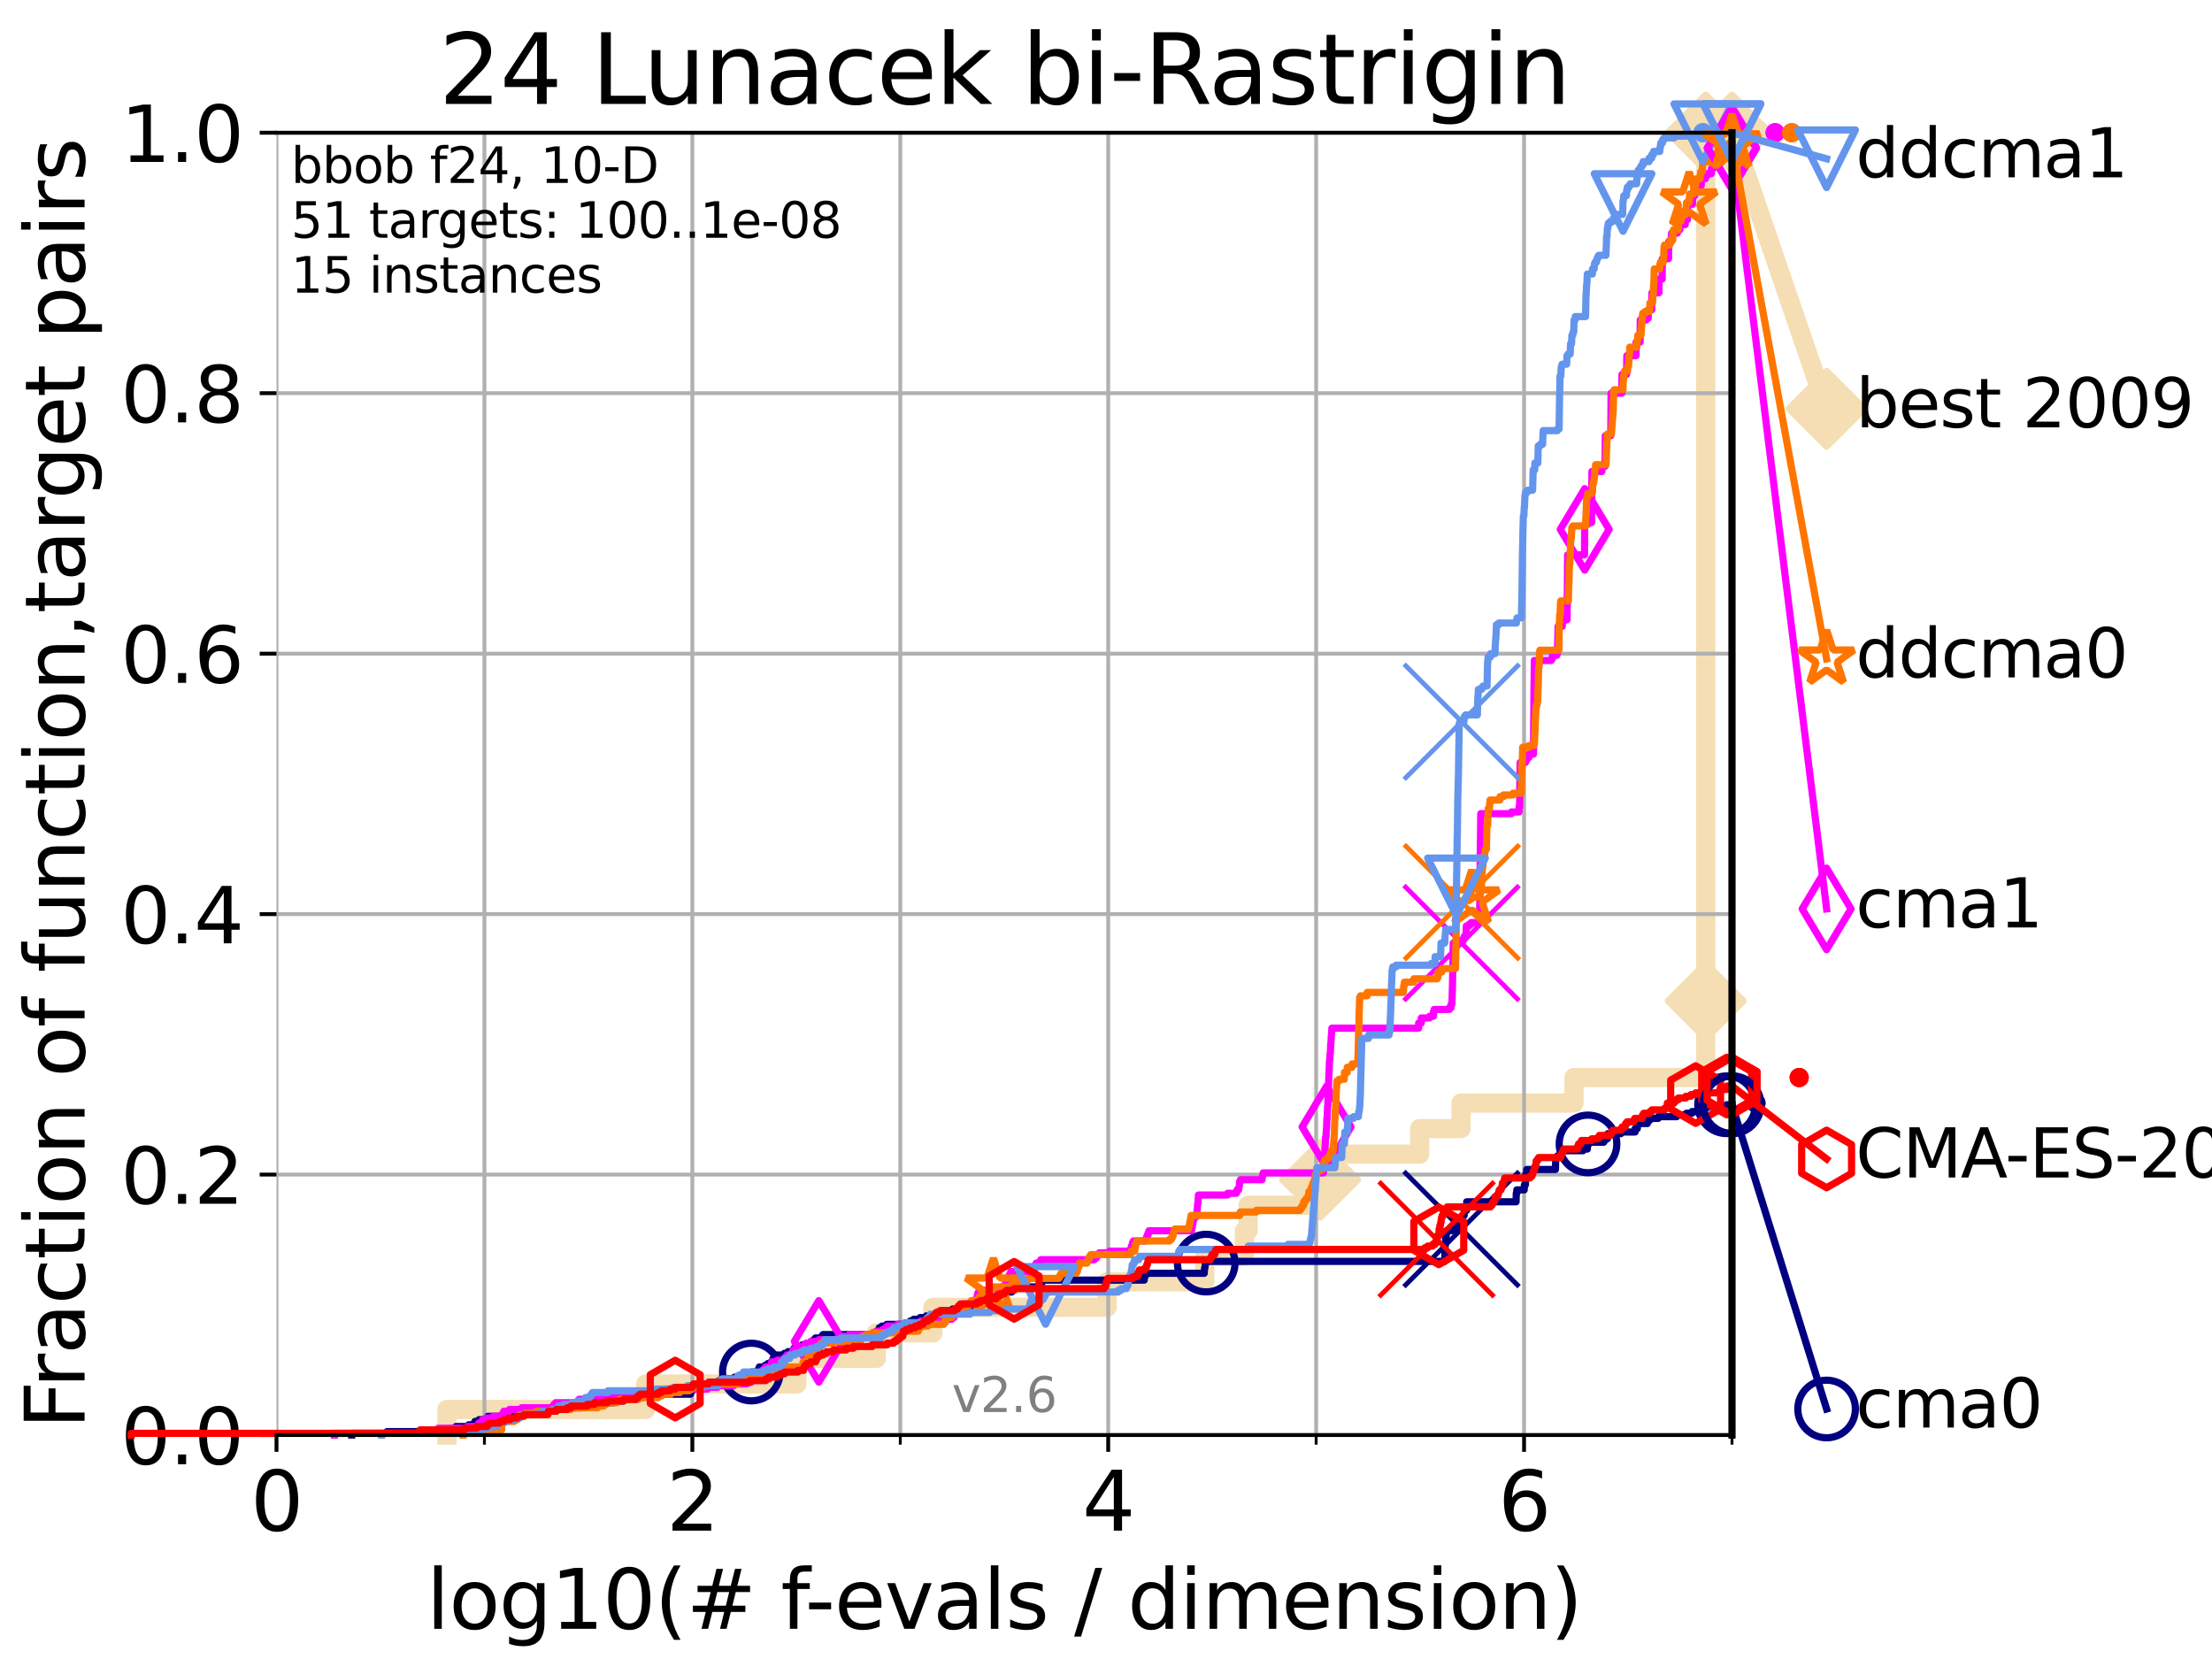 <?xml version="1.0" encoding="utf-8" standalone="no"?>
<!DOCTYPE svg PUBLIC "-//W3C//DTD SVG 1.1//EN"
  "http://www.w3.org/Graphics/SVG/1.1/DTD/svg11.dtd">
<svg xmlns:xlink="http://www.w3.org/1999/xlink" width="460.8pt" height="345.6pt" viewBox="0 0 460.8 345.6" xmlns="http://www.w3.org/2000/svg" version="1.1">
 <defs>
  <style type="text/css">*{stroke-linejoin: round; stroke-linecap: butt}</style>
 </defs>
 <g id="figure_1">
  <g id="patch_1">
   <path d="M 0 345.6 
L 460.8 345.6 
L 460.8 0 
L 0 0 
z
" style="fill: #ffffff"/>
  </g>
  <g id="axes_1">
   <g id="patch_2">
    <path d="M 57.6 298.944 
L 360.806 298.944 
L 360.806 27.648 
L 57.6 27.648 
z
" style="fill: #ffffff"/>
   </g>
   <g id="line2d_1">
    <path d="M 93.099 298.944 
L 93.099 293.624 
L 134.495 293.624 
L 134.495 288.305 
L 165.999 288.305 
L 165.999 282.985 
L 182.551 282.985 
L 182.551 277.666 
L 194.344 277.666 
L 194.344 272.346 
L 230.626 272.346 
L 230.626 267.027 
L 250.967 267.027 
L 250.967 261.707 
L 259.234 261.707 
L 259.234 256.388 
L 260.006 256.388 
L 260.006 251.068 
L 272.291 251.068 
L 272.291 245.749 
L 275.003 245.749 
L 275.003 240.429 
L 295.753 240.429 
L 295.753 235.11 
L 304.36 235.11 
L 304.36 229.79 
L 327.888 229.79 
L 327.888 224.471 
L 355.331 224.471 
L 355.331 213.832 
L 355.332 213.832 
L 355.332 208.512 
L 355.332 208.512 
L 355.332 203.192 
L 355.333 203.192 
L 355.333 197.873 
L 355.333 197.873 
L 355.333 192.553 
L 355.333 192.553 
L 355.333 187.234 
L 355.333 187.234 
L 355.333 176.595 
L 355.334 176.595 
L 355.334 171.275 
L 355.334 171.275 
L 355.334 165.956 
L 355.334 165.956 
L 355.334 160.636 
L 355.334 160.636 
L 355.334 155.317 
L 355.335 155.317 
L 355.335 149.997 
L 355.335 149.997 
L 355.335 144.678 
L 355.335 144.678 
L 355.335 139.358 
L 355.335 139.358 
L 355.335 134.039 
L 355.335 134.039 
L 355.335 128.719 
L 355.335 128.719 
L 355.335 123.4 
L 355.336 123.4 
L 355.336 118.08 
L 355.336 118.08 
L 355.336 112.76 
L 355.336 112.76 
L 355.336 107.441 
L 355.336 107.441 
L 355.336 102.121 
L 355.337 102.121 
L 355.337 96.802 
L 355.337 96.802 
L 355.337 91.482 
L 355.337 91.482 
L 355.337 86.163 
L 355.337 86.163 
L 355.337 80.843 
L 355.337 80.843 
L 355.337 75.524 
L 355.338 75.524 
L 355.338 64.885 
L 355.338 64.885 
L 355.338 59.565 
L 355.338 59.565 
L 355.338 54.246 
L 355.339 54.246 
L 355.339 48.926 
L 355.339 48.926 
L 355.339 43.607 
L 355.339 43.607 
L 355.339 32.968 
L 355.34 32.968 
L 355.34 27.648 
L 360.806 27.648 
" style="fill: none; stroke: #f5deb3; stroke-width: 4; stroke-linecap: square"/>
   </g>
   <g id="line2d_2">
    <defs>
     <path id="mfcc4237e6a" d="M -0 7.778 
L 7.778 0 
L 0 -7.778 
L -7.778 -0 
z
" style="stroke: #f5deb3; stroke-width: 1.5; stroke-linejoin: miter"/>
    </defs>
    <g>
     <use xlink:href="#mfcc4237e6a" x="275.003" y="245.749" style="fill: #f5deb3; stroke: #f5deb3; stroke-width: 1.5; stroke-linejoin: miter"/>
     <use xlink:href="#mfcc4237e6a" x="355.332" y="208.512" style="fill: #f5deb3; stroke: #f5deb3; stroke-width: 1.5; stroke-linejoin: miter"/>
     <use xlink:href="#mfcc4237e6a" x="355.34" y="27.648" style="fill: #f5deb3; stroke: #f5deb3; stroke-width: 1.5; stroke-linejoin: miter"/>
     <use xlink:href="#mfcc4237e6a" x="355.34" y="27.648" style="fill: #f5deb3; stroke: #f5deb3; stroke-width: 1.5; stroke-linejoin: miter"/>
     <use xlink:href="#mfcc4237e6a" x="360.806" y="27.648" style="fill: #f5deb3; stroke: #f5deb3; stroke-width: 1.5; stroke-linejoin: miter"/>
    </g>
   </g>
   <g id="line2d_3">
    <path style="fill: none; stroke: #f5deb3; stroke-width: 4; stroke-linecap: square"/>
    <g/>
   </g>
   <g id="line2d_4">
    <path d="M 360.806 27.648 
L 380.515 85.163 
" style="fill: none; stroke: #f5deb3; stroke-width: 4; stroke-linecap: square"/>
    <g>
     <use xlink:href="#mfcc4237e6a" x="360.806" y="27.648" style="fill: #f5deb3; stroke: #f5deb3; stroke-width: 1.5; stroke-linejoin: miter"/>
     <use xlink:href="#mfcc4237e6a" x="380.515" y="85.163" style="fill: #f5deb3; stroke: #f5deb3; stroke-width: 1.5; stroke-linejoin: miter"/>
    </g>
   </g>
   <g id="matplotlib.axis_1">
    <g id="xtick_1">
     <g id="line2d_5">
      <path d="M 57.6 298.944 
L 57.6 27.648 
" clip-path="url(#p8028f9ae32)" style="fill: none; stroke: #b0b0b0; stroke-width: 0.8; stroke-linecap: square"/>
     </g>
     <g id="line2d_6">
      <defs>
       <path id="mb46354e8c3" d="M 0 0 
L 0 3.5 
" style="stroke: #000000; stroke-width: 0.8"/>
      </defs>
      <g>
       <use xlink:href="#mb46354e8c3" x="57.6" y="298.944" style="stroke: #000000; stroke-width: 0.8"/>
      </g>
     </g>
     <g id="text_1">
      <!-- 0 -->
      <g transform="translate(52.192 318.861)scale(0.17 -0.17)">
       <defs>
        <path id="DejaVuSans-30" d="M 2034 4250 
Q 1547 4250 1301 3770 
Q 1056 3291 1056 2328 
Q 1056 1369 1301 889 
Q 1547 409 2034 409 
Q 2525 409 2770 889 
Q 3016 1369 3016 2328 
Q 3016 3291 2770 3770 
Q 2525 4250 2034 4250 
z
M 2034 4750 
Q 2819 4750 3233 4129 
Q 3647 3509 3647 2328 
Q 3647 1150 3233 529 
Q 2819 -91 2034 -91 
Q 1250 -91 836 529 
Q 422 1150 422 2328 
Q 422 3509 836 4129 
Q 1250 4750 2034 4750 
z
" transform="scale(0.016)"/>
       </defs>
       <use xlink:href="#DejaVuSans-30"/>
      </g>
     </g>
    </g>
    <g id="xtick_2">
     <g id="line2d_7">
      <path d="M 144.23 298.944 
L 144.23 27.648 
" clip-path="url(#p8028f9ae32)" style="fill: none; stroke: #b0b0b0; stroke-width: 0.8; stroke-linecap: square"/>
     </g>
     <g id="line2d_8">
      <g>
       <use xlink:href="#mb46354e8c3" x="144.23" y="298.944" style="stroke: #000000; stroke-width: 0.8"/>
      </g>
     </g>
     <g id="text_2">
      <!-- 2 -->
      <g transform="translate(138.822 318.861)scale(0.17 -0.17)">
       <defs>
        <path id="DejaVuSans-32" d="M 1228 531 
L 3431 531 
L 3431 0 
L 469 0 
L 469 531 
Q 828 903 1448 1529 
Q 2069 2156 2228 2338 
Q 2531 2678 2651 2914 
Q 2772 3150 2772 3378 
Q 2772 3750 2511 3984 
Q 2250 4219 1831 4219 
Q 1534 4219 1204 4116 
Q 875 4013 500 3803 
L 500 4441 
Q 881 4594 1212 4672 
Q 1544 4750 1819 4750 
Q 2544 4750 2975 4387 
Q 3406 4025 3406 3419 
Q 3406 3131 3298 2873 
Q 3191 2616 2906 2266 
Q 2828 2175 2409 1742 
Q 1991 1309 1228 531 
z
" transform="scale(0.016)"/>
       </defs>
       <use xlink:href="#DejaVuSans-32"/>
      </g>
     </g>
    </g>
    <g id="xtick_3">
     <g id="line2d_9">
      <path d="M 230.861 298.944 
L 230.861 27.648 
" clip-path="url(#p8028f9ae32)" style="fill: none; stroke: #b0b0b0; stroke-width: 0.8; stroke-linecap: square"/>
     </g>
     <g id="line2d_10">
      <g>
       <use xlink:href="#mb46354e8c3" x="230.861" y="298.944" style="stroke: #000000; stroke-width: 0.8"/>
      </g>
     </g>
     <g id="text_3">
      <!-- 4 -->
      <g transform="translate(225.453 318.861)scale(0.17 -0.17)">
       <defs>
        <path id="DejaVuSans-34" d="M 2419 4116 
L 825 1625 
L 2419 1625 
L 2419 4116 
z
M 2253 4666 
L 3047 4666 
L 3047 1625 
L 3713 1625 
L 3713 1100 
L 3047 1100 
L 3047 0 
L 2419 0 
L 2419 1100 
L 313 1100 
L 313 1709 
L 2253 4666 
z
" transform="scale(0.016)"/>
       </defs>
       <use xlink:href="#DejaVuSans-34"/>
      </g>
     </g>
    </g>
    <g id="xtick_4">
     <g id="line2d_11">
      <path d="M 317.491 298.944 
L 317.491 27.648 
" clip-path="url(#p8028f9ae32)" style="fill: none; stroke: #b0b0b0; stroke-width: 0.8; stroke-linecap: square"/>
     </g>
     <g id="line2d_12">
      <g>
       <use xlink:href="#mb46354e8c3" x="317.491" y="298.944" style="stroke: #000000; stroke-width: 0.8"/>
      </g>
     </g>
     <g id="text_4">
      <!-- 6 -->
      <g transform="translate(312.083 318.861)scale(0.17 -0.17)">
       <defs>
        <path id="DejaVuSans-36" d="M 2113 2584 
Q 1688 2584 1439 2293 
Q 1191 2003 1191 1497 
Q 1191 994 1439 701 
Q 1688 409 2113 409 
Q 2538 409 2786 701 
Q 3034 994 3034 1497 
Q 3034 2003 2786 2293 
Q 2538 2584 2113 2584 
z
M 3366 4563 
L 3366 3988 
Q 3128 4100 2886 4159 
Q 2644 4219 2406 4219 
Q 1781 4219 1451 3797 
Q 1122 3375 1075 2522 
Q 1259 2794 1537 2939 
Q 1816 3084 2150 3084 
Q 2853 3084 3261 2657 
Q 3669 2231 3669 1497 
Q 3669 778 3244 343 
Q 2819 -91 2113 -91 
Q 1303 -91 875 529 
Q 447 1150 447 2328 
Q 447 3434 972 4092 
Q 1497 4750 2381 4750 
Q 2619 4750 2861 4703 
Q 3103 4656 3366 4563 
z
" transform="scale(0.016)"/>
       </defs>
       <use xlink:href="#DejaVuSans-36"/>
      </g>
     </g>
    </g>
    <g id="xtick_5">
     <g id="line2d_13">
      <path d="M 100.915 298.944 
L 100.915 27.648 
" clip-path="url(#p8028f9ae32)" style="fill: none; stroke: #b0b0b0; stroke-width: 0.8; stroke-linecap: square"/>
     </g>
     <g id="line2d_14">
      <defs>
       <path id="m6fb3503f4b" d="M 0 0 
L 0 2 
" style="stroke: #000000; stroke-width: 0.6"/>
      </defs>
      <g>
       <use xlink:href="#m6fb3503f4b" x="100.915" y="298.944" style="stroke: #000000; stroke-width: 0.6"/>
      </g>
     </g>
    </g>
    <g id="xtick_6">
     <g id="line2d_15">
      <path d="M 187.546 298.944 
L 187.546 27.648 
" clip-path="url(#p8028f9ae32)" style="fill: none; stroke: #b0b0b0; stroke-width: 0.8; stroke-linecap: square"/>
     </g>
     <g id="line2d_16">
      <g>
       <use xlink:href="#m6fb3503f4b" x="187.546" y="298.944" style="stroke: #000000; stroke-width: 0.6"/>
      </g>
     </g>
    </g>
    <g id="xtick_7">
     <g id="line2d_17">
      <path d="M 274.176 298.944 
L 274.176 27.648 
" clip-path="url(#p8028f9ae32)" style="fill: none; stroke: #b0b0b0; stroke-width: 0.8; stroke-linecap: square"/>
     </g>
     <g id="line2d_18">
      <g>
       <use xlink:href="#m6fb3503f4b" x="274.176" y="298.944" style="stroke: #000000; stroke-width: 0.6"/>
      </g>
     </g>
    </g>
    <g id="xtick_8">
     <g id="line2d_19">
      <path d="M 360.806 298.944 
L 360.806 27.648 
" clip-path="url(#p8028f9ae32)" style="fill: none; stroke: #b0b0b0; stroke-width: 0.8; stroke-linecap: square"/>
     </g>
     <g id="line2d_20">
      <g>
       <use xlink:href="#m6fb3503f4b" x="360.806" y="298.944" style="stroke: #000000; stroke-width: 0.6"/>
      </g>
     </g>
    </g>
    <g id="text_5">
     <!-- log10(# f-evals / dimension) -->
     <g transform="translate(88.823 339.314)scale(0.17 -0.17)">
      <defs>
       <path id="DejaVuSans-6c" d="M 603 4863 
L 1178 4863 
L 1178 0 
L 603 0 
L 603 4863 
z
" transform="scale(0.016)"/>
       <path id="DejaVuSans-6f" d="M 1959 3097 
Q 1497 3097 1228 2736 
Q 959 2375 959 1747 
Q 959 1119 1226 758 
Q 1494 397 1959 397 
Q 2419 397 2687 759 
Q 2956 1122 2956 1747 
Q 2956 2369 2687 2733 
Q 2419 3097 1959 3097 
z
M 1959 3584 
Q 2709 3584 3137 3096 
Q 3566 2609 3566 1747 
Q 3566 888 3137 398 
Q 2709 -91 1959 -91 
Q 1206 -91 779 398 
Q 353 888 353 1747 
Q 353 2609 779 3096 
Q 1206 3584 1959 3584 
z
" transform="scale(0.016)"/>
       <path id="DejaVuSans-67" d="M 2906 1791 
Q 2906 2416 2648 2759 
Q 2391 3103 1925 3103 
Q 1463 3103 1205 2759 
Q 947 2416 947 1791 
Q 947 1169 1205 825 
Q 1463 481 1925 481 
Q 2391 481 2648 825 
Q 2906 1169 2906 1791 
z
M 3481 434 
Q 3481 -459 3084 -895 
Q 2688 -1331 1869 -1331 
Q 1566 -1331 1297 -1286 
Q 1028 -1241 775 -1147 
L 775 -588 
Q 1028 -725 1275 -790 
Q 1522 -856 1778 -856 
Q 2344 -856 2625 -561 
Q 2906 -266 2906 331 
L 2906 616 
Q 2728 306 2450 153 
Q 2172 0 1784 0 
Q 1141 0 747 490 
Q 353 981 353 1791 
Q 353 2603 747 3093 
Q 1141 3584 1784 3584 
Q 2172 3584 2450 3431 
Q 2728 3278 2906 2969 
L 2906 3500 
L 3481 3500 
L 3481 434 
z
" transform="scale(0.016)"/>
       <path id="DejaVuSans-31" d="M 794 531 
L 1825 531 
L 1825 4091 
L 703 3866 
L 703 4441 
L 1819 4666 
L 2450 4666 
L 2450 531 
L 3481 531 
L 3481 0 
L 794 0 
L 794 531 
z
" transform="scale(0.016)"/>
       <path id="DejaVuSans-28" d="M 1984 4856 
Q 1566 4138 1362 3434 
Q 1159 2731 1159 2009 
Q 1159 1288 1364 580 
Q 1569 -128 1984 -844 
L 1484 -844 
Q 1016 -109 783 600 
Q 550 1309 550 2009 
Q 550 2706 781 3412 
Q 1013 4119 1484 4856 
L 1984 4856 
z
" transform="scale(0.016)"/>
       <path id="DejaVuSans-23" d="M 3272 2816 
L 2363 2816 
L 2100 1772 
L 3016 1772 
L 3272 2816 
z
M 2803 4594 
L 2478 3297 
L 3391 3297 
L 3719 4594 
L 4219 4594 
L 3897 3297 
L 4872 3297 
L 4872 2816 
L 3775 2816 
L 3519 1772 
L 4513 1772 
L 4513 1294 
L 3397 1294 
L 3072 0 
L 2572 0 
L 2894 1294 
L 1978 1294 
L 1656 0 
L 1153 0 
L 1478 1294 
L 494 1294 
L 494 1772 
L 1594 1772 
L 1856 2816 
L 850 2816 
L 850 3297 
L 1978 3297 
L 2297 4594 
L 2803 4594 
z
" transform="scale(0.016)"/>
       <path id="DejaVuSans-20" transform="scale(0.016)"/>
       <path id="DejaVuSans-66" d="M 2375 4863 
L 2375 4384 
L 1825 4384 
Q 1516 4384 1395 4259 
Q 1275 4134 1275 3809 
L 1275 3500 
L 2222 3500 
L 2222 3053 
L 1275 3053 
L 1275 0 
L 697 0 
L 697 3053 
L 147 3053 
L 147 3500 
L 697 3500 
L 697 3744 
Q 697 4328 969 4595 
Q 1241 4863 1831 4863 
L 2375 4863 
z
" transform="scale(0.016)"/>
       <path id="DejaVuSans-2d" d="M 313 2009 
L 1997 2009 
L 1997 1497 
L 313 1497 
L 313 2009 
z
" transform="scale(0.016)"/>
       <path id="DejaVuSans-65" d="M 3597 1894 
L 3597 1613 
L 953 1613 
Q 991 1019 1311 708 
Q 1631 397 2203 397 
Q 2534 397 2845 478 
Q 3156 559 3463 722 
L 3463 178 
Q 3153 47 2828 -22 
Q 2503 -91 2169 -91 
Q 1331 -91 842 396 
Q 353 884 353 1716 
Q 353 2575 817 3079 
Q 1281 3584 2069 3584 
Q 2775 3584 3186 3129 
Q 3597 2675 3597 1894 
z
M 3022 2063 
Q 3016 2534 2758 2815 
Q 2500 3097 2075 3097 
Q 1594 3097 1305 2825 
Q 1016 2553 972 2059 
L 3022 2063 
z
" transform="scale(0.016)"/>
       <path id="DejaVuSans-76" d="M 191 3500 
L 800 3500 
L 1894 563 
L 2988 3500 
L 3597 3500 
L 2284 0 
L 1503 0 
L 191 3500 
z
" transform="scale(0.016)"/>
       <path id="DejaVuSans-61" d="M 2194 1759 
Q 1497 1759 1228 1600 
Q 959 1441 959 1056 
Q 959 750 1161 570 
Q 1363 391 1709 391 
Q 2188 391 2477 730 
Q 2766 1069 2766 1631 
L 2766 1759 
L 2194 1759 
z
M 3341 1997 
L 3341 0 
L 2766 0 
L 2766 531 
Q 2569 213 2275 61 
Q 1981 -91 1556 -91 
Q 1019 -91 701 211 
Q 384 513 384 1019 
Q 384 1609 779 1909 
Q 1175 2209 1959 2209 
L 2766 2209 
L 2766 2266 
Q 2766 2663 2505 2880 
Q 2244 3097 1772 3097 
Q 1472 3097 1187 3025 
Q 903 2953 641 2809 
L 641 3341 
Q 956 3463 1253 3523 
Q 1550 3584 1831 3584 
Q 2591 3584 2966 3190 
Q 3341 2797 3341 1997 
z
" transform="scale(0.016)"/>
       <path id="DejaVuSans-73" d="M 2834 3397 
L 2834 2853 
Q 2591 2978 2328 3040 
Q 2066 3103 1784 3103 
Q 1356 3103 1142 2972 
Q 928 2841 928 2578 
Q 928 2378 1081 2264 
Q 1234 2150 1697 2047 
L 1894 2003 
Q 2506 1872 2764 1633 
Q 3022 1394 3022 966 
Q 3022 478 2636 193 
Q 2250 -91 1575 -91 
Q 1294 -91 989 -36 
Q 684 19 347 128 
L 347 722 
Q 666 556 975 473 
Q 1284 391 1588 391 
Q 1994 391 2212 530 
Q 2431 669 2431 922 
Q 2431 1156 2273 1281 
Q 2116 1406 1581 1522 
L 1381 1569 
Q 847 1681 609 1914 
Q 372 2147 372 2553 
Q 372 3047 722 3315 
Q 1072 3584 1716 3584 
Q 2034 3584 2315 3537 
Q 2597 3491 2834 3397 
z
" transform="scale(0.016)"/>
       <path id="DejaVuSans-2f" d="M 1625 4666 
L 2156 4666 
L 531 -594 
L 0 -594 
L 1625 4666 
z
" transform="scale(0.016)"/>
       <path id="DejaVuSans-64" d="M 2906 2969 
L 2906 4863 
L 3481 4863 
L 3481 0 
L 2906 0 
L 2906 525 
Q 2725 213 2448 61 
Q 2172 -91 1784 -91 
Q 1150 -91 751 415 
Q 353 922 353 1747 
Q 353 2572 751 3078 
Q 1150 3584 1784 3584 
Q 2172 3584 2448 3432 
Q 2725 3281 2906 2969 
z
M 947 1747 
Q 947 1113 1208 752 
Q 1469 391 1925 391 
Q 2381 391 2643 752 
Q 2906 1113 2906 1747 
Q 2906 2381 2643 2742 
Q 2381 3103 1925 3103 
Q 1469 3103 1208 2742 
Q 947 2381 947 1747 
z
" transform="scale(0.016)"/>
       <path id="DejaVuSans-69" d="M 603 3500 
L 1178 3500 
L 1178 0 
L 603 0 
L 603 3500 
z
M 603 4863 
L 1178 4863 
L 1178 4134 
L 603 4134 
L 603 4863 
z
" transform="scale(0.016)"/>
       <path id="DejaVuSans-6d" d="M 3328 2828 
Q 3544 3216 3844 3400 
Q 4144 3584 4550 3584 
Q 5097 3584 5394 3201 
Q 5691 2819 5691 2113 
L 5691 0 
L 5113 0 
L 5113 2094 
Q 5113 2597 4934 2840 
Q 4756 3084 4391 3084 
Q 3944 3084 3684 2787 
Q 3425 2491 3425 1978 
L 3425 0 
L 2847 0 
L 2847 2094 
Q 2847 2600 2669 2842 
Q 2491 3084 2119 3084 
Q 1678 3084 1418 2786 
Q 1159 2488 1159 1978 
L 1159 0 
L 581 0 
L 581 3500 
L 1159 3500 
L 1159 2956 
Q 1356 3278 1631 3431 
Q 1906 3584 2284 3584 
Q 2666 3584 2933 3390 
Q 3200 3197 3328 2828 
z
" transform="scale(0.016)"/>
       <path id="DejaVuSans-6e" d="M 3513 2113 
L 3513 0 
L 2938 0 
L 2938 2094 
Q 2938 2591 2744 2837 
Q 2550 3084 2163 3084 
Q 1697 3084 1428 2787 
Q 1159 2491 1159 1978 
L 1159 0 
L 581 0 
L 581 3500 
L 1159 3500 
L 1159 2956 
Q 1366 3272 1645 3428 
Q 1925 3584 2291 3584 
Q 2894 3584 3203 3211 
Q 3513 2838 3513 2113 
z
" transform="scale(0.016)"/>
       <path id="DejaVuSans-29" d="M 513 4856 
L 1013 4856 
Q 1481 4119 1714 3412 
Q 1947 2706 1947 2009 
Q 1947 1309 1714 600 
Q 1481 -109 1013 -844 
L 513 -844 
Q 928 -128 1133 580 
Q 1338 1288 1338 2009 
Q 1338 2731 1133 3434 
Q 928 4138 513 4856 
z
" transform="scale(0.016)"/>
      </defs>
      <use xlink:href="#DejaVuSans-6c"/>
      <use xlink:href="#DejaVuSans-6f" x="27.783"/>
      <use xlink:href="#DejaVuSans-67" x="88.965"/>
      <use xlink:href="#DejaVuSans-31" x="152.441"/>
      <use xlink:href="#DejaVuSans-30" x="216.064"/>
      <use xlink:href="#DejaVuSans-28" x="279.688"/>
      <use xlink:href="#DejaVuSans-23" x="318.701"/>
      <use xlink:href="#DejaVuSans-20" x="402.49"/>
      <use xlink:href="#DejaVuSans-66" x="434.277"/>
      <use xlink:href="#DejaVuSans-2d" x="463.982"/>
      <use xlink:href="#DejaVuSans-65" x="500.066"/>
      <use xlink:href="#DejaVuSans-76" x="561.59"/>
      <use xlink:href="#DejaVuSans-61" x="620.77"/>
      <use xlink:href="#DejaVuSans-6c" x="682.049"/>
      <use xlink:href="#DejaVuSans-73" x="709.832"/>
      <use xlink:href="#DejaVuSans-20" x="761.932"/>
      <use xlink:href="#DejaVuSans-2f" x="793.719"/>
      <use xlink:href="#DejaVuSans-20" x="827.41"/>
      <use xlink:href="#DejaVuSans-64" x="859.197"/>
      <use xlink:href="#DejaVuSans-69" x="922.674"/>
      <use xlink:href="#DejaVuSans-6d" x="950.457"/>
      <use xlink:href="#DejaVuSans-65" x="1047.869"/>
      <use xlink:href="#DejaVuSans-6e" x="1109.393"/>
      <use xlink:href="#DejaVuSans-73" x="1172.771"/>
      <use xlink:href="#DejaVuSans-69" x="1224.871"/>
      <use xlink:href="#DejaVuSans-6f" x="1252.654"/>
      <use xlink:href="#DejaVuSans-6e" x="1313.836"/>
      <use xlink:href="#DejaVuSans-29" x="1377.215"/>
     </g>
    </g>
   </g>
   <g id="matplotlib.axis_2">
    <g id="ytick_1">
     <g id="line2d_21">
      <path d="M 57.6 298.944 
L 360.806 298.944 
" clip-path="url(#p8028f9ae32)" style="fill: none; stroke: #b0b0b0; stroke-width: 0.8; stroke-linecap: square"/>
     </g>
     <g id="line2d_22">
      <defs>
       <path id="m7ef5ad6779" d="M 0 0 
L -3.5 0 
" style="stroke: #000000; stroke-width: 0.8"/>
      </defs>
      <g>
       <use xlink:href="#m7ef5ad6779" x="57.6" y="298.944" style="stroke: #000000; stroke-width: 0.8"/>
      </g>
     </g>
     <g id="text_6">
      <!-- 0.0 -->
      <g transform="translate(25.155 305.023)scale(0.16 -0.16)">
       <defs>
        <path id="DejaVuSans-2e" d="M 684 794 
L 1344 794 
L 1344 0 
L 684 0 
L 684 794 
z
" transform="scale(0.016)"/>
       </defs>
       <use xlink:href="#DejaVuSans-30"/>
       <use xlink:href="#DejaVuSans-2e" x="63.623"/>
       <use xlink:href="#DejaVuSans-30" x="95.41"/>
      </g>
     </g>
    </g>
    <g id="ytick_2">
     <g id="line2d_23">
      <path d="M 57.6 244.685 
L 360.806 244.685 
" clip-path="url(#p8028f9ae32)" style="fill: none; stroke: #b0b0b0; stroke-width: 0.8; stroke-linecap: square"/>
     </g>
     <g id="line2d_24">
      <g>
       <use xlink:href="#m7ef5ad6779" x="57.6" y="244.685" style="stroke: #000000; stroke-width: 0.8"/>
      </g>
     </g>
     <g id="text_7">
      <!-- 0.2 -->
      <g transform="translate(25.155 250.764)scale(0.16 -0.16)">
       <use xlink:href="#DejaVuSans-30"/>
       <use xlink:href="#DejaVuSans-2e" x="63.623"/>
       <use xlink:href="#DejaVuSans-32" x="95.41"/>
      </g>
     </g>
    </g>
    <g id="ytick_3">
     <g id="line2d_25">
      <path d="M 57.6 190.426 
L 360.806 190.426 
" clip-path="url(#p8028f9ae32)" style="fill: none; stroke: #b0b0b0; stroke-width: 0.8; stroke-linecap: square"/>
     </g>
     <g id="line2d_26">
      <g>
       <use xlink:href="#m7ef5ad6779" x="57.6" y="190.426" style="stroke: #000000; stroke-width: 0.8"/>
      </g>
     </g>
     <g id="text_8">
      <!-- 0.4 -->
      <g transform="translate(25.155 196.504)scale(0.16 -0.16)">
       <use xlink:href="#DejaVuSans-30"/>
       <use xlink:href="#DejaVuSans-2e" x="63.623"/>
       <use xlink:href="#DejaVuSans-34" x="95.41"/>
      </g>
     </g>
    </g>
    <g id="ytick_4">
     <g id="line2d_27">
      <path d="M 57.6 136.166 
L 360.806 136.166 
" clip-path="url(#p8028f9ae32)" style="fill: none; stroke: #b0b0b0; stroke-width: 0.8; stroke-linecap: square"/>
     </g>
     <g id="line2d_28">
      <g>
       <use xlink:href="#m7ef5ad6779" x="57.6" y="136.166" style="stroke: #000000; stroke-width: 0.8"/>
      </g>
     </g>
     <g id="text_9">
      <!-- 0.6 -->
      <g transform="translate(25.155 142.245)scale(0.16 -0.16)">
       <use xlink:href="#DejaVuSans-30"/>
       <use xlink:href="#DejaVuSans-2e" x="63.623"/>
       <use xlink:href="#DejaVuSans-36" x="95.41"/>
      </g>
     </g>
    </g>
    <g id="ytick_5">
     <g id="line2d_29">
      <path d="M 57.6 81.907 
L 360.806 81.907 
" clip-path="url(#p8028f9ae32)" style="fill: none; stroke: #b0b0b0; stroke-width: 0.8; stroke-linecap: square"/>
     </g>
     <g id="line2d_30">
      <g>
       <use xlink:href="#m7ef5ad6779" x="57.6" y="81.907" style="stroke: #000000; stroke-width: 0.8"/>
      </g>
     </g>
     <g id="text_10">
      <!-- 0.8 -->
      <g transform="translate(25.155 87.986)scale(0.16 -0.16)">
       <defs>
        <path id="DejaVuSans-38" d="M 2034 2216 
Q 1584 2216 1326 1975 
Q 1069 1734 1069 1313 
Q 1069 891 1326 650 
Q 1584 409 2034 409 
Q 2484 409 2743 651 
Q 3003 894 3003 1313 
Q 3003 1734 2745 1975 
Q 2488 2216 2034 2216 
z
M 1403 2484 
Q 997 2584 770 2862 
Q 544 3141 544 3541 
Q 544 4100 942 4425 
Q 1341 4750 2034 4750 
Q 2731 4750 3128 4425 
Q 3525 4100 3525 3541 
Q 3525 3141 3298 2862 
Q 3072 2584 2669 2484 
Q 3125 2378 3379 2068 
Q 3634 1759 3634 1313 
Q 3634 634 3220 271 
Q 2806 -91 2034 -91 
Q 1263 -91 848 271 
Q 434 634 434 1313 
Q 434 1759 690 2068 
Q 947 2378 1403 2484 
z
M 1172 3481 
Q 1172 3119 1398 2916 
Q 1625 2713 2034 2713 
Q 2441 2713 2670 2916 
Q 2900 3119 2900 3481 
Q 2900 3844 2670 4047 
Q 2441 4250 2034 4250 
Q 1625 4250 1398 4047 
Q 1172 3844 1172 3481 
z
" transform="scale(0.016)"/>
       </defs>
       <use xlink:href="#DejaVuSans-30"/>
       <use xlink:href="#DejaVuSans-2e" x="63.623"/>
       <use xlink:href="#DejaVuSans-38" x="95.41"/>
      </g>
     </g>
    </g>
    <g id="ytick_6">
     <g id="line2d_31">
      <path d="M 57.6 27.648 
L 360.806 27.648 
" clip-path="url(#p8028f9ae32)" style="fill: none; stroke: #b0b0b0; stroke-width: 0.8; stroke-linecap: square"/>
     </g>
     <g id="line2d_32">
      <g>
       <use xlink:href="#m7ef5ad6779" x="57.6" y="27.648" style="stroke: #000000; stroke-width: 0.8"/>
      </g>
     </g>
     <g id="text_11">
      <!-- 1.0 -->
      <g transform="translate(25.155 33.727)scale(0.16 -0.16)">
       <use xlink:href="#DejaVuSans-31"/>
       <use xlink:href="#DejaVuSans-2e" x="63.623"/>
       <use xlink:href="#DejaVuSans-30" x="95.41"/>
      </g>
     </g>
    </g>
    <g id="text_12">
     <!-- Fraction of function,target pairs -->
     <g transform="translate(17.62 297.681)rotate(-90)scale(0.17 -0.17)">
      <defs>
       <path id="DejaVuSans-46" d="M 628 4666 
L 3309 4666 
L 3309 4134 
L 1259 4134 
L 1259 2759 
L 3109 2759 
L 3109 2228 
L 1259 2228 
L 1259 0 
L 628 0 
L 628 4666 
z
" transform="scale(0.016)"/>
       <path id="DejaVuSans-72" d="M 2631 2963 
Q 2534 3019 2420 3045 
Q 2306 3072 2169 3072 
Q 1681 3072 1420 2755 
Q 1159 2438 1159 1844 
L 1159 0 
L 581 0 
L 581 3500 
L 1159 3500 
L 1159 2956 
Q 1341 3275 1631 3429 
Q 1922 3584 2338 3584 
Q 2397 3584 2469 3576 
Q 2541 3569 2628 3553 
L 2631 2963 
z
" transform="scale(0.016)"/>
       <path id="DejaVuSans-63" d="M 3122 3366 
L 3122 2828 
Q 2878 2963 2633 3030 
Q 2388 3097 2138 3097 
Q 1578 3097 1268 2742 
Q 959 2388 959 1747 
Q 959 1106 1268 751 
Q 1578 397 2138 397 
Q 2388 397 2633 464 
Q 2878 531 3122 666 
L 3122 134 
Q 2881 22 2623 -34 
Q 2366 -91 2075 -91 
Q 1284 -91 818 406 
Q 353 903 353 1747 
Q 353 2603 823 3093 
Q 1294 3584 2113 3584 
Q 2378 3584 2631 3529 
Q 2884 3475 3122 3366 
z
" transform="scale(0.016)"/>
       <path id="DejaVuSans-74" d="M 1172 4494 
L 1172 3500 
L 2356 3500 
L 2356 3053 
L 1172 3053 
L 1172 1153 
Q 1172 725 1289 603 
Q 1406 481 1766 481 
L 2356 481 
L 2356 0 
L 1766 0 
Q 1100 0 847 248 
Q 594 497 594 1153 
L 594 3053 
L 172 3053 
L 172 3500 
L 594 3500 
L 594 4494 
L 1172 4494 
z
" transform="scale(0.016)"/>
       <path id="DejaVuSans-75" d="M 544 1381 
L 544 3500 
L 1119 3500 
L 1119 1403 
Q 1119 906 1312 657 
Q 1506 409 1894 409 
Q 2359 409 2629 706 
Q 2900 1003 2900 1516 
L 2900 3500 
L 3475 3500 
L 3475 0 
L 2900 0 
L 2900 538 
Q 2691 219 2414 64 
Q 2138 -91 1772 -91 
Q 1169 -91 856 284 
Q 544 659 544 1381 
z
M 1991 3584 
L 1991 3584 
z
" transform="scale(0.016)"/>
       <path id="DejaVuSans-2c" d="M 750 794 
L 1409 794 
L 1409 256 
L 897 -744 
L 494 -744 
L 750 256 
L 750 794 
z
" transform="scale(0.016)"/>
       <path id="DejaVuSans-70" d="M 1159 525 
L 1159 -1331 
L 581 -1331 
L 581 3500 
L 1159 3500 
L 1159 2969 
Q 1341 3281 1617 3432 
Q 1894 3584 2278 3584 
Q 2916 3584 3314 3078 
Q 3713 2572 3713 1747 
Q 3713 922 3314 415 
Q 2916 -91 2278 -91 
Q 1894 -91 1617 61 
Q 1341 213 1159 525 
z
M 3116 1747 
Q 3116 2381 2855 2742 
Q 2594 3103 2138 3103 
Q 1681 3103 1420 2742 
Q 1159 2381 1159 1747 
Q 1159 1113 1420 752 
Q 1681 391 2138 391 
Q 2594 391 2855 752 
Q 3116 1113 3116 1747 
z
" transform="scale(0.016)"/>
      </defs>
      <use xlink:href="#DejaVuSans-46"/>
      <use xlink:href="#DejaVuSans-72" x="50.27"/>
      <use xlink:href="#DejaVuSans-61" x="91.383"/>
      <use xlink:href="#DejaVuSans-63" x="152.662"/>
      <use xlink:href="#DejaVuSans-74" x="207.643"/>
      <use xlink:href="#DejaVuSans-69" x="246.852"/>
      <use xlink:href="#DejaVuSans-6f" x="274.635"/>
      <use xlink:href="#DejaVuSans-6e" x="335.816"/>
      <use xlink:href="#DejaVuSans-20" x="399.195"/>
      <use xlink:href="#DejaVuSans-6f" x="430.982"/>
      <use xlink:href="#DejaVuSans-66" x="492.164"/>
      <use xlink:href="#DejaVuSans-20" x="527.369"/>
      <use xlink:href="#DejaVuSans-66" x="559.156"/>
      <use xlink:href="#DejaVuSans-75" x="594.361"/>
      <use xlink:href="#DejaVuSans-6e" x="657.74"/>
      <use xlink:href="#DejaVuSans-63" x="721.119"/>
      <use xlink:href="#DejaVuSans-74" x="776.1"/>
      <use xlink:href="#DejaVuSans-69" x="815.309"/>
      <use xlink:href="#DejaVuSans-6f" x="843.092"/>
      <use xlink:href="#DejaVuSans-6e" x="904.273"/>
      <use xlink:href="#DejaVuSans-2c" x="967.652"/>
      <use xlink:href="#DejaVuSans-74" x="999.439"/>
      <use xlink:href="#DejaVuSans-61" x="1038.648"/>
      <use xlink:href="#DejaVuSans-72" x="1099.928"/>
      <use xlink:href="#DejaVuSans-67" x="1139.291"/>
      <use xlink:href="#DejaVuSans-65" x="1202.768"/>
      <use xlink:href="#DejaVuSans-74" x="1264.291"/>
      <use xlink:href="#DejaVuSans-20" x="1303.5"/>
      <use xlink:href="#DejaVuSans-70" x="1335.287"/>
      <use xlink:href="#DejaVuSans-61" x="1398.764"/>
      <use xlink:href="#DejaVuSans-69" x="1460.043"/>
      <use xlink:href="#DejaVuSans-72" x="1487.826"/>
      <use xlink:href="#DejaVuSans-73" x="1528.939"/>
     </g>
    </g>
   </g>
   <g id="line2d_33">
    <defs>
     <path id="mbeb270357b" d="M 0 1.5 
C 0.398 1.5 0.779 1.342 1.061 1.061 
C 1.342 0.779 1.5 0.398 1.5 0 
C 1.5 -0.398 1.342 -0.779 1.061 -1.061 
C 0.779 -1.342 0.398 -1.5 0 -1.5 
C -0.398 -1.5 -0.779 -1.342 -1.061 -1.061 
C -1.342 -0.779 -1.5 -0.398 -1.5 0 
C -1.5 0.398 -1.342 0.779 -1.061 1.061 
C -0.779 1.342 -0.398 1.5 0 1.5 
z
" style="stroke: #f5deb3"/>
    </defs>
    <g>
     <use xlink:href="#mbeb270357b" x="355.34" y="27.648" style="fill: #f5deb3; stroke: #f5deb3"/>
     <use xlink:href="#mbeb270357b" x="355.34" y="27.648" style="fill: #f5deb3; stroke: #f5deb3"/>
    </g>
   </g>
   <g id="line2d_34">
    <defs>
     <path id="me8c0a00dd6" d="M 0 1.5 
C 0.398 1.5 0.779 1.342 1.061 1.061 
C 1.342 0.779 1.5 0.398 1.5 0 
C 1.5 -0.398 1.342 -0.779 1.061 -1.061 
C 0.779 -1.342 0.398 -1.5 0 -1.5 
C -0.398 -1.5 -0.779 -1.342 -1.061 -1.061 
C -1.342 -0.779 -1.5 -0.398 -1.5 0 
C -1.5 0.398 -1.342 0.779 -1.061 1.061 
C -0.779 1.342 -0.398 1.5 0 1.5 
z
" style="stroke: #000080"/>
    </defs>
    <g>
     <use xlink:href="#me8c0a00dd6" x="365.791" y="229.79" style="fill: #000080; stroke: #000080"/>
     <use xlink:href="#me8c0a00dd6" x="365.791" y="229.79" style="fill: #000080; stroke: #000080"/>
    </g>
   </g>
   <g id="line2d_35">
    <path d="M 73.268 298.944 
L 73.268 298.589 
L 80.621 298.589 
L 80.621 298.235 
L 91.617 298.235 
L 91.617 297.88 
L 94.206 297.88 
L 94.206 297.525 
L 94.995 297.525 
L 94.995 297.171 
L 97.635 297.171 
L 97.635 296.816 
L 98.723 296.816 
L 98.723 296.462 
L 98.933 296.462 
L 98.933 296.107 
L 99.751 296.107 
L 99.751 295.752 
L 101.288 295.752 
L 101.288 295.398 
L 101.653 295.398 
L 101.653 295.043 
L 107.905 295.043 
L 107.905 294.688 
L 108.543 294.688 
L 108.543 294.334 
L 112.488 294.334 
L 112.488 293.979 
L 112.989 293.979 
L 112.989 293.624 
L 113.954 293.624 
L 113.954 293.27 
L 121.138 293.27 
L 121.138 292.915 
L 121.769 292.915 
L 121.769 292.206 
L 127.911 292.206 
L 127.911 291.851 
L 129.907 291.851 
L 129.907 291.497 
L 132.499 291.497 
L 132.499 291.142 
L 133.82 291.142 
L 133.82 290.787 
L 134.177 290.787 
L 134.177 290.433 
L 143.831 290.433 
L 143.908 289.723 
L 144.268 289.723 
L 144.268 289.369 
L 144.436 289.369 
L 144.436 289.014 
L 144.805 289.014 
L 144.805 288.66 
L 146.143 288.66 
L 146.143 288.305 
L 147.738 288.305 
L 147.738 287.95 
L 149.764 287.95 
L 149.764 287.596 
L 150.357 287.596 
L 150.357 287.241 
L 153.025 287.241 
L 153.025 286.886 
L 154.001 286.886 
L 154.001 286.532 
L 155.003 286.532 
L 155.003 286.177 
L 156.521 286.177 
L 156.521 285.822 
L 157.889 285.822 
L 157.889 285.468 
L 158.025 285.468 
L 158.025 285.113 
L 158.178 285.113 
L 158.178 284.759 
L 159.393 284.759 
L 159.393 284.404 
L 159.964 284.404 
L 159.964 284.049 
L 160.629 284.049 
L 160.629 283.695 
L 160.948 283.695 
L 161.033 282.985 
L 161.362 282.985 
L 161.362 282.631 
L 161.877 282.631 
L 161.877 282.276 
L 163.397 282.276 
L 163.397 281.922 
L 164.162 281.922 
L 164.162 281.567 
L 165.404 281.567 
L 165.416 280.858 
L 165.969 280.858 
L 165.969 280.503 
L 167.152 280.503 
L 167.152 280.148 
L 168.745 280.148 
L 168.745 279.794 
L 169.004 279.794 
L 169.004 279.439 
L 169.511 279.439 
L 169.511 279.084 
L 169.866 279.084 
L 169.866 278.73 
L 171.155 278.73 
L 171.155 278.375 
L 171.427 278.375 
L 171.427 278.021 
L 181.93 278.021 
L 181.93 277.666 
L 182.726 277.666 
L 182.726 277.311 
L 183.03 277.311 
L 183.03 276.957 
L 183.168 276.957 
L 183.168 276.602 
L 183.73 276.602 
L 183.73 276.247 
L 184.702 276.247 
L 184.702 275.893 
L 189.505 275.893 
L 189.505 275.538 
L 189.634 275.538 
L 189.634 275.183 
L 190.321 275.183 
L 190.321 274.829 
L 191.674 274.829 
L 191.674 274.474 
L 192.968 274.474 
L 192.968 274.12 
L 195.095 274.12 
L 195.095 273.765 
L 195.256 273.765 
L 195.256 273.41 
L 196.037 273.41 
L 196.037 273.056 
L 198.434 273.056 
L 198.434 272.701 
L 199.518 272.701 
L 199.518 272.346 
L 202.8 272.346 
L 202.8 271.992 
L 202.973 271.992 
L 202.973 271.637 
L 203.088 271.637 
L 203.088 271.282 
L 203.297 271.282 
L 203.297 270.928 
L 204.126 270.928 
L 204.126 270.573 
L 204.293 270.573 
L 204.293 270.219 
L 208.067 270.219 
L 208.083 269.509 
L 209.041 269.509 
L 209.041 269.155 
L 210.764 269.155 
L 210.764 268.8 
L 210.966 268.8 
L 210.966 268.445 
L 211.118 268.445 
L 211.118 268.091 
L 216.536 268.091 
L 216.536 267.736 
L 216.802 267.736 
L 216.802 267.381 
L 216.998 267.381 
L 217.073 266.672 
L 238.358 266.672 
L 238.405 265.963 
L 238.526 265.963 
L 238.526 265.608 
L 238.724 265.608 
L 238.724 265.254 
L 250.862 265.254 
L 250.931 264.19 
L 250.993 264.19 
L 251.104 263.126 
L 251.279 263.126 
L 251.279 262.771 
L 300.963 262.771 
L 301.053 259.225 
L 301.139 259.225 
L 301.171 257.452 
L 301.285 257.452 
L 301.287 256.388 
L 302.413 256.388 
L 302.413 256.033 
L 304.46 256.033 
L 304.548 254.969 
L 304.585 254.969 
L 304.637 253.196 
L 305.009 253.196 
L 305.021 252.132 
L 305.515 252.132 
L 305.538 250.359 
L 315.828 250.359 
L 315.869 248.586 
L 315.977 248.586 
L 315.978 247.877 
L 317.522 247.877 
L 317.561 246.813 
L 317.774 246.813 
L 317.783 244.685 
L 318.038 244.685 
L 318.046 243.621 
L 324.03 243.621 
L 324.087 241.138 
L 324.468 241.138 
L 324.468 240.784 
L 325.169 240.784 
L 325.169 240.429 
L 325.309 240.429 
L 325.31 239.72 
L 329.761 239.72 
L 329.761 239.365 
L 330.675 239.365 
L 330.677 238.656 
L 330.804 238.656 
L 330.812 237.947 
L 334.089 237.947 
L 334.089 237.592 
L 334.34 237.592 
L 334.34 237.237 
L 334.845 237.237 
L 334.951 236.174 
L 337.626 236.174 
L 337.626 235.819 
L 340.624 235.819 
L 340.626 235.11 
L 341.08 235.11 
L 341.14 234.4 
L 341.218 234.4 
L 341.218 234.046 
L 343.176 234.046 
L 343.179 233.336 
L 343.713 233.336 
L 343.713 232.982 
L 345.437 232.982 
L 345.437 232.627 
L 349.288 232.627 
L 349.288 232.273 
L 351.293 232.273 
L 351.293 231.918 
L 352.464 231.918 
L 352.464 231.563 
L 353.874 231.563 
L 353.874 231.209 
L 354.141 231.209 
L 354.141 230.854 
L 355.475 230.854 
L 355.475 230.499 
L 359.68 230.499 
L 359.68 230.145 
L 360.806 230.145 
L 360.806 230.145 
" style="fill: none; stroke: #000080; stroke-width: 1.5; stroke-linecap: square"/>
   </g>
   <g id="line2d_36">
    <defs>
     <path id="m88647a12fd" d="M 0 6 
C 1.591 6 3.117 5.368 4.243 4.243 
C 5.368 3.117 6 1.591 6 0 
C 6 -1.591 5.368 -3.117 4.243 -4.243 
C 3.117 -5.368 1.591 -6 0 -6 
C -1.591 -6 -3.117 -5.368 -4.243 -4.243 
C -5.368 -3.117 -6 -1.591 -6 0 
C -6 1.591 -5.368 3.117 -4.243 4.243 
C -3.117 5.368 -1.591 6 0 6 
z
" style="stroke: #000080; stroke-width: 1.5"/>
    </defs>
    <g>
     <use xlink:href="#m88647a12fd" x="156.521" y="285.822" style="fill-opacity: 0; stroke: #000080; stroke-width: 1.5"/>
     <use xlink:href="#m88647a12fd" x="251.279" y="263.126" style="fill-opacity: 0; stroke: #000080; stroke-width: 1.5"/>
     <use xlink:href="#m88647a12fd" x="330.812" y="238.301" style="fill-opacity: 0; stroke: #000080; stroke-width: 1.5"/>
     <use xlink:href="#m88647a12fd" x="359.68" y="230.145" style="fill-opacity: 0; stroke: #000080; stroke-width: 1.5"/>
     <use xlink:href="#m88647a12fd" x="360.806" y="230.145" style="fill-opacity: 0; stroke: #000080; stroke-width: 1.5"/>
    </g>
   </g>
   <g id="line2d_37">
    <path style="fill: none; stroke: #000080; stroke-width: 1.5; stroke-linecap: square"/>
    <g/>
   </g>
   <g id="line2d_38">
    <path d="M 304.458 256.033 
" clip-path="url(#p8028f9ae32)" style="fill: none; stroke: #000080; stroke-width: 1.5; stroke-linecap: square"/>
    <defs>
     <path id="m98eb3d3960" d="M -12 12 
L 12 -12 
M -12 -12 
L 12 12 
" style="stroke: #000080"/>
    </defs>
    <g clip-path="url(#p8028f9ae32)">
     <use xlink:href="#m98eb3d3960" x="304.458" y="256.033" style="fill: #000080; stroke: #000080"/>
    </g>
   </g>
   <g id="line2d_39">
    <defs>
     <path id="m30e1dbcfde" d="M 0 1.5 
C 0.398 1.5 0.779 1.342 1.061 1.061 
C 1.342 0.779 1.5 0.398 1.5 0 
C 1.5 -0.398 1.342 -0.779 1.061 -1.061 
C 0.779 -1.342 0.398 -1.5 0 -1.5 
C -0.398 -1.5 -0.779 -1.342 -1.061 -1.061 
C -1.342 -0.779 -1.5 -0.398 -1.5 0 
C -1.5 0.398 -1.342 0.779 -1.061 1.061 
C -0.779 1.342 -0.398 1.5 0 1.5 
z
" style="stroke: #ff00ff"/>
    </defs>
    <g>
     <use xlink:href="#m30e1dbcfde" x="369.795" y="27.648" style="fill: #ff00ff; stroke: #ff00ff"/>
     <use xlink:href="#m30e1dbcfde" x="369.795" y="27.648" style="fill: #ff00ff; stroke: #ff00ff"/>
    </g>
   </g>
   <g id="line2d_40">
    <path d="M 69.674 298.944 
L 69.674 298.589 
L 88.614 298.589 
L 88.614 298.235 
L 88.972 298.235 
L 88.972 297.88 
L 91.306 297.88 
L 91.306 297.525 
L 97.41 297.525 
L 97.41 297.171 
L 99.55 297.171 
L 99.55 296.816 
L 99.751 296.816 
L 99.751 296.462 
L 100.342 296.462 
L 100.342 296.107 
L 100.535 296.107 
L 100.535 295.752 
L 101.288 295.752 
L 101.288 295.398 
L 102.708 295.398 
L 102.708 295.043 
L 104.501 295.043 
L 104.501 294.688 
L 104.809 294.688 
L 104.809 294.334 
L 104.962 294.334 
L 104.962 293.979 
L 106.138 293.979 
L 106.138 293.624 
L 108.668 293.624 
L 108.668 293.27 
L 115.139 293.27 
L 115.139 292.915 
L 115.402 292.915 
L 115.402 292.561 
L 115.747 292.561 
L 115.747 292.206 
L 120.351 292.206 
L 120.351 291.851 
L 120.617 291.851 
L 120.617 291.497 
L 123.26 291.497 
L 123.26 291.142 
L 125.527 291.142 
L 125.527 290.787 
L 128.222 290.787 
L 128.222 290.433 
L 129.745 290.433 
L 129.745 290.078 
L 137.92 290.078 
L 137.92 289.723 
L 138.49 289.723 
L 138.49 289.369 
L 147.376 289.369 
L 147.376 289.014 
L 149.467 289.014 
L 149.467 288.66 
L 152.847 288.66 
L 152.847 288.305 
L 155.557 288.305 
L 155.557 287.95 
L 156.521 287.95 
L 156.521 287.596 
L 156.87 287.596 
L 156.899 286.886 
L 157.004 286.886 
L 157.004 286.532 
L 158.053 286.532 
L 158.053 286.177 
L 158.761 286.177 
L 158.796 285.468 
L 159.216 285.468 
L 159.216 285.113 
L 159.469 285.113 
L 159.469 284.759 
L 160.573 284.759 
L 160.573 284.404 
L 160.723 284.404 
L 160.77 283.695 
L 161.935 283.695 
L 161.935 283.34 
L 163.26 283.34 
L 163.26 282.985 
L 163.639 282.985 
L 163.639 282.631 
L 163.958 282.631 
L 163.958 282.276 
L 164.834 282.276 
L 164.834 281.922 
L 165.047 281.922 
L 165.047 281.567 
L 165.27 281.567 
L 165.27 281.212 
L 165.761 281.212 
L 165.761 280.858 
L 165.904 280.858 
L 165.904 280.503 
L 167.57 280.503 
L 167.57 280.148 
L 167.915 280.148 
L 167.915 279.794 
L 168.893 279.794 
L 168.893 279.439 
L 170.575 279.439 
L 170.575 279.084 
L 174.446 279.084 
L 174.446 278.73 
L 174.838 278.73 
L 174.838 278.375 
L 176.918 278.375 
L 176.918 278.021 
L 182.469 278.021 
L 182.484 277.311 
L 183.835 277.311 
L 183.835 276.957 
L 184.464 276.957 
L 184.464 276.602 
L 184.839 276.602 
L 184.839 276.247 
L 186.955 276.247 
L 186.955 275.893 
L 191.504 275.893 
L 191.504 275.538 
L 191.811 275.538 
L 191.811 275.183 
L 194.105 275.183 
L 194.105 274.829 
L 198.272 274.829 
L 198.272 274.474 
L 198.728 274.474 
L 198.728 274.12 
L 198.877 274.12 
L 198.948 273.41 
L 199.169 273.41 
L 199.169 273.056 
L 199.452 273.056 
L 199.452 272.701 
L 199.811 272.701 
L 199.811 272.346 
L 200.248 272.346 
L 200.248 271.992 
L 200.699 271.992 
L 200.699 271.637 
L 202.282 271.637 
L 202.282 271.282 
L 202.907 271.282 
L 202.907 270.928 
L 203.339 270.928 
L 203.339 270.573 
L 203.489 270.573 
L 203.59 269.864 
L 203.641 269.864 
L 203.641 269.509 
L 203.814 269.509 
L 203.814 269.155 
L 204.574 269.155 
L 204.574 268.8 
L 206.955 268.8 
L 206.955 268.445 
L 208.628 268.445 
L 208.628 268.091 
L 209.254 268.091 
L 209.254 267.736 
L 209.417 267.736 
L 209.493 267.027 
L 209.743 267.027 
L 209.832 266.318 
L 210.054 266.318 
L 210.054 265.963 
L 210.229 265.963 
L 210.229 265.608 
L 210.451 265.608 
L 210.451 265.254 
L 210.567 265.254 
L 210.567 264.899 
L 214.677 264.899 
L 214.677 264.544 
L 215.428 264.544 
L 215.466 263.835 
L 215.648 263.835 
L 215.648 263.48 
L 215.863 263.48 
L 215.863 263.126 
L 216.648 263.126 
L 216.648 262.771 
L 216.816 262.771 
L 216.816 262.417 
L 227.955 262.417 
L 227.955 262.062 
L 228.379 262.062 
L 228.379 261.707 
L 228.676 261.707 
L 228.676 261.353 
L 228.983 261.353 
L 228.983 260.998 
L 231.121 260.998 
L 231.121 260.643 
L 235.429 260.643 
L 235.429 260.289 
L 235.609 260.289 
L 235.688 259.579 
L 235.879 259.579 
L 235.93 258.87 
L 236.106 258.87 
L 236.106 258.516 
L 238.588 258.516 
L 238.588 258.161 
L 238.829 258.161 
L 238.916 257.452 
L 239.081 257.452 
L 239.081 257.097 
L 239.212 257.097 
L 239.212 256.742 
L 239.348 256.742 
L 239.348 256.388 
L 248.219 256.388 
L 248.309 255.678 
L 248.372 255.678 
L 248.377 254.969 
L 248.501 254.969 
L 248.568 254.26 
L 248.632 254.26 
L 248.731 253.551 
L 249.111 253.551 
L 249.111 253.196 
L 249.285 253.196 
L 249.383 252.132 
L 249.404 252.132 
L 249.489 250.714 
L 249.543 250.714 
L 249.64 249.295 
L 249.659 249.295 
L 249.659 248.94 
L 255.742 248.94 
L 255.742 248.586 
L 257.565 248.586 
L 257.565 248.231 
L 257.691 248.231 
L 257.691 247.877 
L 258.02 247.877 
L 258.112 247.167 
L 258.159 247.167 
L 258.237 246.103 
L 258.416 246.103 
L 258.416 245.749 
L 262.921 245.749 
L 262.971 245.039 
L 263.038 245.039 
L 263.139 244.33 
L 275.694 244.33 
L 275.805 242.202 
L 275.809 242.202 
L 275.893 240.784 
L 275.94 240.784 
L 276.046 238.656 
L 276.066 238.656 
L 276.133 236.883 
L 276.222 236.883 
L 276.317 235.11 
L 276.35 235.11 
L 276.416 232.982 
L 276.464 232.982 
L 276.555 230.499 
L 276.597 230.499 
L 276.694 227.308 
L 276.723 227.308 
L 276.832 223.761 
L 276.853 223.761 
L 276.954 220.924 
L 277.007 220.924 
L 277.084 219.506 
L 277.125 219.506 
L 277.219 217.378 
L 277.26 217.378 
L 277.35 215.605 
L 277.38 215.605 
L 277.455 214.186 
L 295.524 214.186 
L 295.526 213.122 
L 296.071 213.122 
L 296.082 212.058 
L 297.813 212.058 
L 297.813 211.704 
L 298.622 211.704 
L 298.635 210.64 
L 298.764 210.64 
L 298.764 210.285 
L 301.926 210.285 
L 301.926 209.931 
L 302.275 209.931 
L 302.275 209.221 
L 302.456 209.221 
L 302.567 205.675 
L 302.573 205.675 
L 302.68 199.291 
L 302.687 199.291 
L 302.736 196.454 
L 304.625 196.454 
L 304.641 195.745 
L 304.951 195.745 
L 305.03 195.036 
L 305.385 195.036 
L 305.461 192.908 
L 306.015 192.908 
L 306.015 192.553 
L 306.451 192.553 
L 306.451 192.199 
L 308.155 192.199 
L 308.256 188.652 
L 308.268 188.652 
L 308.372 176.595 
L 308.382 176.595 
L 308.474 169.502 
L 314.862 169.502 
L 314.862 169.147 
L 316.436 169.147 
L 316.442 168.084 
L 316.549 168.084 
L 316.66 158.863 
L 317.751 158.863 
L 317.751 158.508 
L 317.964 158.508 
L 317.978 157.799 
L 318.51 157.799 
L 318.519 157.09 
L 319.457 157.09 
L 319.564 142.195 
L 319.577 142.195 
L 319.62 137.585 
L 323.164 137.585 
L 323.164 137.23 
L 323.377 137.23 
L 323.415 136.521 
L 324.316 136.521 
L 324.316 136.166 
L 324.432 136.166 
L 324.543 132.265 
L 324.556 132.265 
L 324.57 130.492 
L 325.445 130.492 
L 325.449 129.428 
L 325.817 129.428 
L 325.817 129.074 
L 326.453 129.074 
L 326.563 115.952 
L 326.565 115.952 
L 326.565 115.598 
L 330.081 115.598 
L 330.126 109.214 
L 330.782 109.214 
L 330.782 108.859 
L 331.548 108.859 
L 331.628 98.22 
L 333.703 98.22 
L 333.71 97.157 
L 334.364 97.157 
L 334.412 90.773 
L 335.553 90.773 
L 335.616 81.907 
L 337.854 81.907 
L 337.891 78.006 
L 338.851 78.006 
L 338.9 74.105 
L 340.803 74.105 
L 340.834 71.268 
L 341.656 71.268 
L 341.692 66.658 
L 342.94 66.658 
L 342.94 66.303 
L 343.349 66.303 
L 343.373 64.53 
L 344.09 64.53 
L 344.129 60.984 
L 345.583 60.984 
L 345.612 58.147 
L 346.257 58.147 
L 346.287 53.891 
L 347.59 53.891 
L 347.615 50.345 
L 348.189 50.345 
L 348.207 48.571 
L 349.423 48.571 
L 349.423 47.862 
L 349.943 47.862 
L 349.957 46.798 
L 351.061 46.798 
L 351.07 45.734 
L 351.551 45.734 
L 351.576 42.543 
L 352.581 42.543 
L 352.587 40.77 
L 353.033 40.77 
L 353.049 38.996 
L 353.977 38.996 
L 353.977 38.642 
L 354.405 38.642 
L 354.423 37.223 
L 355.289 37.223 
L 355.295 36.514 
L 355.695 36.514 
L 355.695 36.159 
L 356.508 36.159 
L 356.515 35.095 
L 356.88 35.095 
L 356.88 34.741 
L 358.005 34.741 
L 358.016 33.677 
L 358.731 33.677 
L 358.741 32.968 
L 359.068 32.968 
L 359.081 31.904 
L 359.756 31.904 
L 359.756 31.549 
L 360.725 31.549 
L 360.732 30.84 
L 360.806 30.84 
" style="fill: none; stroke: #ff00ff; stroke-width: 1.5; stroke-linecap: square"/>
   </g>
   <g id="line2d_41">
    <defs>
     <path id="m36781f05ef" d="M -0 8.485 
L 5.091 0 
L 0 -8.485 
L -5.091 -0 
z
" style="stroke: #ff00ff; stroke-width: 1.5; stroke-linejoin: miter"/>
    </defs>
    <g>
     <use xlink:href="#m36781f05ef" x="170.575" y="279.439" style="fill-opacity: 0; stroke: #ff00ff; stroke-width: 1.5; stroke-linejoin: miter"/>
     <use xlink:href="#m36781f05ef" x="276.35" y="234.755" style="fill-opacity: 0; stroke: #ff00ff; stroke-width: 1.5; stroke-linejoin: miter"/>
     <use xlink:href="#m36781f05ef" x="330.121" y="110.278" style="fill-opacity: 0; stroke: #ff00ff; stroke-width: 1.5; stroke-linejoin: miter"/>
     <use xlink:href="#m36781f05ef" x="360.732" y="30.84" style="fill-opacity: 0; stroke: #ff00ff; stroke-width: 1.5; stroke-linejoin: miter"/>
     <use xlink:href="#m36781f05ef" x="360.806" y="30.84" style="fill-opacity: 0; stroke: #ff00ff; stroke-width: 1.5; stroke-linejoin: miter"/>
    </g>
   </g>
   <g id="line2d_42">
    <path style="fill: none; stroke: #ff00ff; stroke-width: 1.5; stroke-linecap: square"/>
    <g/>
   </g>
   <g id="line2d_43">
    <path d="M 304.462 196.454 
" clip-path="url(#p8028f9ae32)" style="fill: none; stroke: #ff00ff; stroke-width: 1.5; stroke-linecap: square"/>
    <defs>
     <path id="m7fd293df9c" d="M -12 12 
L 12 -12 
M -12 -12 
L 12 12 
" style="stroke: #ff00ff"/>
    </defs>
    <g clip-path="url(#p8028f9ae32)">
     <use xlink:href="#m7fd293df9c" x="304.462" y="196.454" style="fill: #ff00ff; stroke: #ff00ff"/>
    </g>
   </g>
   <g id="line2d_44">
    <defs>
     <path id="mdb3bc939d1" d="M 0 1.5 
C 0.398 1.5 0.779 1.342 1.061 1.061 
C 1.342 0.779 1.5 0.398 1.5 0 
C 1.5 -0.398 1.342 -0.779 1.061 -1.061 
C 0.779 -1.342 0.398 -1.5 0 -1.5 
C -0.398 -1.5 -0.779 -1.342 -1.061 -1.061 
C -1.342 -0.779 -1.5 -0.398 -1.5 0 
C -1.5 0.398 -1.342 0.779 -1.061 1.061 
C -0.779 1.342 -0.398 1.5 0 1.5 
z
" style="stroke: #ff7500"/>
    </defs>
    <g>
     <use xlink:href="#mdb3bc939d1" x="373.245" y="27.648" style="fill: #ff7500; stroke: #ff7500"/>
     <use xlink:href="#mdb3bc939d1" x="373.245" y="27.648" style="fill: #ff7500; stroke: #ff7500"/>
    </g>
   </g>
   <g id="line2d_45">
    <path d="M 96.481 298.944 
L 96.481 298.589 
L 99.347 298.589 
L 99.347 298.235 
L 104.029 298.235 
L 104.029 297.88 
L 104.501 297.88 
L 104.501 296.462 
L 104.962 296.462 
L 104.962 296.107 
L 107.11 296.107 
L 107.11 295.752 
L 107.775 295.752 
L 107.775 295.043 
L 108.29 295.043 
L 108.29 294.688 
L 109.52 294.688 
L 109.52 294.334 
L 111.762 294.334 
L 111.762 293.979 
L 114.962 293.979 
L 114.962 293.624 
L 118.89 293.624 
L 118.89 293.27 
L 124.482 293.27 
L 124.482 292.915 
L 125.729 292.915 
L 125.729 292.561 
L 126.275 292.561 
L 126.275 292.206 
L 128.485 292.206 
L 128.485 291.851 
L 129.083 291.851 
L 129.083 291.497 
L 133.086 291.497 
L 133.086 291.142 
L 137.113 291.142 
L 137.113 290.787 
L 137.841 290.787 
L 137.841 290.433 
L 139.772 290.433 
L 139.772 290.078 
L 141.675 290.078 
L 141.675 289.723 
L 143.619 289.723 
L 143.619 289.369 
L 143.946 289.369 
L 143.946 289.014 
L 146.429 289.014 
L 146.429 288.66 
L 148.578 288.66 
L 148.578 288.305 
L 153.81 288.305 
L 153.81 287.95 
L 154.124 287.95 
L 154.124 287.596 
L 155.024 287.596 
L 155.024 287.241 
L 156.59 287.241 
L 156.59 286.886 
L 158.463 286.886 
L 158.463 286.532 
L 160.407 286.532 
L 160.407 286.177 
L 160.925 286.177 
L 160.925 285.822 
L 161.61 285.822 
L 161.61 285.468 
L 162.507 285.468 
L 162.507 285.113 
L 163.226 285.113 
L 163.226 284.759 
L 167.191 284.759 
L 167.29 283.695 
L 168.048 283.695 
L 168.048 283.34 
L 168.29 283.34 
L 168.337 282.631 
L 168.684 282.631 
L 168.684 282.276 
L 169.004 282.276 
L 169.004 281.922 
L 169.413 281.922 
L 169.413 281.567 
L 170.053 281.567 
L 170.053 281.212 
L 170.515 281.212 
L 170.515 280.858 
L 170.681 280.858 
L 170.681 280.503 
L 170.883 280.503 
L 170.883 280.148 
L 170.997 280.148 
L 170.997 279.794 
L 173.589 279.794 
L 173.589 279.439 
L 179.147 279.439 
L 179.147 279.084 
L 179.477 279.084 
L 179.477 278.73 
L 179.678 278.73 
L 179.678 278.375 
L 180.445 278.375 
L 180.445 278.021 
L 181.659 278.021 
L 181.659 277.666 
L 186.76 277.666 
L 186.76 277.311 
L 191.308 277.311 
L 191.311 276.602 
L 191.778 276.602 
L 191.778 276.247 
L 193.298 276.247 
L 193.298 275.893 
L 196.584 275.893 
L 196.584 275.538 
L 196.911 275.538 
L 196.933 274.829 
L 197.249 274.829 
L 197.249 274.474 
L 198.275 274.474 
L 198.275 274.12 
L 198.535 274.12 
L 198.535 273.765 
L 199.002 273.765 
L 199.078 273.056 
L 199.495 273.056 
L 199.495 272.701 
L 200.029 272.701 
L 200.029 272.346 
L 201.125 272.346 
L 201.125 271.992 
L 201.881 271.992 
L 201.881 271.637 
L 202.06 271.637 
L 202.06 271.282 
L 202.373 271.282 
L 202.373 270.928 
L 203.786 270.928 
L 203.786 270.573 
L 203.957 270.573 
L 203.957 270.219 
L 205.551 270.219 
L 205.551 269.864 
L 205.759 269.864 
L 205.759 269.509 
L 205.994 269.509 
L 206.014 268.8 
L 206.623 268.8 
L 206.623 268.445 
L 206.94 268.445 
L 206.94 268.091 
L 213.247 268.091 
L 213.315 267.381 
L 213.67 267.381 
L 213.67 267.027 
L 213.885 267.027 
L 213.885 266.672 
L 214.101 266.672 
L 214.101 266.318 
L 220.605 266.318 
L 220.605 265.963 
L 220.822 265.963 
L 220.822 265.608 
L 221.059 265.608 
L 221.059 265.254 
L 224.206 265.254 
L 224.206 264.899 
L 224.432 264.899 
L 224.517 264.19 
L 224.604 264.19 
L 224.604 263.835 
L 224.752 263.835 
L 224.752 263.48 
L 224.88 263.48 
L 224.88 263.126 
L 226.451 263.126 
L 226.451 262.771 
L 226.681 262.771 
L 226.786 262.062 
L 226.982 262.062 
L 226.982 261.707 
L 227.221 261.707 
L 227.221 261.353 
L 235.483 261.353 
L 235.483 260.998 
L 235.645 260.998 
L 235.645 260.643 
L 236.397 260.643 
L 236.442 259.934 
L 236.513 259.934 
L 236.513 259.225 
L 236.69 259.225 
L 236.69 258.87 
L 236.816 258.87 
L 236.816 258.516 
L 243.643 258.516 
L 243.643 258.161 
L 244.059 258.161 
L 244.059 257.806 
L 244.221 257.806 
L 244.221 257.452 
L 244.366 257.452 
L 244.462 256.742 
L 244.546 256.742 
L 244.546 256.388 
L 244.705 256.388 
L 244.705 256.033 
L 247.589 256.033 
L 247.685 255.324 
L 247.801 255.324 
L 247.836 254.615 
L 247.927 254.615 
L 247.984 253.905 
L 248.067 253.905 
L 248.119 253.196 
L 258.239 253.196 
L 258.239 252.841 
L 258.366 252.841 
L 258.366 252.487 
L 261.715 252.487 
L 261.715 252.132 
L 270.849 252.132 
L 270.849 251.778 
L 271.113 251.778 
L 271.113 251.423 
L 271.338 251.423 
L 271.338 251.068 
L 271.57 251.068 
L 271.571 250.359 
L 271.868 250.359 
L 271.868 250.004 
L 272.13 250.004 
L 272.13 249.65 
L 272.475 249.65 
L 272.546 248.94 
L 272.633 248.94 
L 272.664 248.231 
L 272.999 248.231 
L 273.107 247.522 
L 273.261 247.522 
L 273.261 247.167 
L 273.474 247.167 
L 273.492 246.458 
L 273.701 246.458 
L 273.701 246.103 
L 273.822 246.103 
L 273.886 245.394 
L 273.965 245.394 
L 273.983 244.685 
L 274.277 244.685 
L 274.277 244.33 
L 274.396 244.33 
L 274.396 243.976 
L 274.839 243.976 
L 274.839 243.621 
L 275.516 243.621 
L 275.516 243.266 
L 275.644 243.266 
L 275.694 242.557 
L 275.783 242.557 
L 275.845 241.848 
L 276.132 241.848 
L 276.132 241.493 
L 276.583 241.493 
L 276.583 241.138 
L 276.927 241.138 
L 276.927 240.784 
L 277.056 240.784 
L 277.137 240.075 
L 277.36 240.075 
L 277.36 239.72 
L 277.732 239.72 
L 277.838 237.947 
L 277.852 237.947 
L 277.961 236.174 
L 277.968 236.174 
L 278.048 233.336 
L 278.081 233.336 
L 278.166 231.209 
L 278.204 231.209 
L 278.307 229.081 
L 278.319 229.081 
L 278.409 226.598 
L 278.445 226.598 
L 278.492 225.18 
L 278.966 225.18 
L 278.966 224.825 
L 280.042 224.825 
L 280.061 223.407 
L 280.646 223.407 
L 280.655 222.343 
L 281.652 222.343 
L 281.669 221.634 
L 282.828 221.634 
L 282.937 218.796 
L 282.941 218.796 
L 283.038 214.541 
L 283.068 214.541 
L 283.174 209.931 
L 283.188 209.931 
L 283.236 207.803 
L 283.424 207.803 
L 283.424 207.448 
L 284.776 207.448 
L 284.808 206.739 
L 292.345 206.739 
L 292.422 205.32 
L 292.543 205.32 
L 292.555 204.611 
L 294.508 204.611 
L 294.534 203.902 
L 299.407 203.902 
L 299.407 203.547 
L 299.56 203.547 
L 299.565 202.483 
L 300.356 202.483 
L 300.368 201.774 
L 303.211 201.774 
L 303.32 195.39 
L 303.332 195.39 
L 303.44 188.298 
L 303.449 188.298 
L 303.449 187.943 
L 305.012 187.943 
L 305.012 187.589 
L 306.041 187.589 
L 306.041 187.234 
L 306.57 187.234 
L 306.57 186.879 
L 308.022 186.879 
L 308.022 186.525 
L 308.18 186.525 
L 308.18 186.17 
L 308.405 186.17 
L 308.405 185.815 
L 308.522 185.815 
L 308.628 184.397 
L 308.635 184.397 
L 308.717 181.914 
L 308.765 181.914 
L 308.862 180.496 
L 308.92 180.496 
L 308.993 178.368 
L 309.18 178.368 
L 309.18 178.013 
L 309.291 178.013 
L 309.383 176.949 
L 309.65 176.949 
L 309.743 171.985 
L 309.907 171.985 
L 310.018 168.793 
L 310.023 168.793 
L 310.023 168.438 
L 310.282 168.438 
L 310.324 167.374 
L 310.397 167.374 
L 310.413 166.665 
L 312.435 166.665 
L 312.476 165.956 
L 313.221 165.956 
L 313.221 165.601 
L 315.184 165.601 
L 315.184 165.246 
L 316.905 165.246 
L 317.014 160.282 
L 317.019 160.282 
L 317.115 158.508 
L 317.135 158.508 
L 317.198 155.671 
L 318.47 155.671 
L 318.47 155.317 
L 319.476 155.317 
L 319.476 154.962 
L 319.649 154.962 
L 319.747 152.48 
L 319.769 152.48 
L 319.869 149.288 
L 319.882 149.288 
L 319.987 147.515 
L 320.012 147.515 
L 320.101 146.805 
L 320.201 146.805 
L 320.31 146.096 
L 320.329 146.096 
L 320.423 142.904 
L 320.441 142.904 
L 320.517 139.003 
L 320.621 139.003 
L 320.703 135.812 
L 320.785 135.812 
L 320.785 135.457 
L 324.752 135.457 
L 324.82 129.783 
L 324.868 129.783 
L 324.903 128.01 
L 325.01 128.01 
L 325.078 125.527 
L 325.146 125.527 
L 325.146 125.173 
L 326.725 125.173 
L 326.787 121.626 
L 326.846 121.626 
L 326.936 117.371 
L 327.03 117.371 
L 327.124 114.534 
L 327.143 114.534 
L 327.184 112.406 
L 327.286 112.406 
L 327.39 110.987 
L 327.399 110.987 
L 327.426 109.923 
L 327.649 109.923 
L 327.649 109.569 
L 330.298 109.569 
L 330.393 107.086 
L 330.413 107.086 
L 330.498 103.895 
L 330.603 103.895 
L 330.603 103.54 
L 330.723 103.54 
L 330.752 102.831 
L 331.585 102.831 
L 331.585 102.476 
L 331.726 102.476 
L 331.794 101.058 
L 331.867 101.058 
L 331.949 100.348 
L 332.049 100.348 
L 332.123 99.284 
L 332.176 99.284 
L 332.248 97.866 
L 332.337 97.866 
L 332.397 96.802 
L 334.576 96.802 
L 334.687 93.256 
L 334.7 93.256 
L 334.795 91.128 
L 334.85 91.128 
L 334.855 90.418 
L 335.689 90.418 
L 335.786 89 
L 335.806 89 
L 335.9 87.227 
L 335.943 87.227 
L 336.033 85.808 
L 336.06 85.808 
L 336.16 81.553 
L 336.256 81.553 
L 336.256 81.198 
L 338.083 81.198 
L 338.176 79.07 
L 338.212 79.07 
L 338.306 78.006 
L 338.349 78.006 
L 338.421 77.297 
L 339.065 77.297 
L 339.085 76.233 
L 339.264 76.233 
L 339.37 74.105 
L 339.432 74.105 
L 339.507 72.332 
L 340.967 72.332 
L 341.052 70.914 
L 341.139 70.914 
L 341.191 69.85 
L 341.844 69.85 
L 341.933 68.431 
L 341.965 68.431 
L 342.075 66.658 
L 342.094 66.658 
L 342.152 65.594 
L 342.227 65.594 
L 342.227 65.239 
L 342.701 65.239 
L 342.701 64.885 
L 343.629 64.885 
L 343.717 63.112 
L 344.258 63.112 
L 344.359 61.338 
L 344.391 61.338 
L 344.491 59.211 
L 344.523 59.211 
L 344.618 56.019 
L 345.75 56.019 
L 345.8 54.955 
L 345.913 54.955 
L 345.913 54.6 
L 346.496 54.6 
L 346.605 52.827 
L 346.609 52.827 
L 346.646 51.409 
L 346.739 51.409 
L 346.739 51.054 
L 347.817 51.054 
L 347.864 49.99 
L 348.479 49.99 
L 348.533 48.217 
L 348.623 48.217 
L 348.623 47.862 
L 349.616 47.862 
L 349.687 46.089 
L 350.191 46.089 
L 350.251 44.316 
L 350.359 44.316 
L 350.359 43.961 
L 351.242 43.961 
L 351.334 42.188 
L 351.831 42.188 
L 351.88 41.479 
L 351.944 41.479 
L 351.98 40.415 
L 352.772 40.415 
L 352.88 38.642 
L 353.24 38.642 
L 353.245 37.932 
L 353.411 37.932 
L 353.466 37.223 
L 354.154 37.223 
L 354.244 36.159 
L 354.277 36.159 
L 354.277 35.805 
L 354.61 35.805 
L 354.69 34.031 
L 354.854 34.031 
L 354.854 33.677 
L 355.92 33.677 
L 355.92 33.322 
L 356.132 33.322 
L 356.142 32.613 
L 357.86 32.613 
L 357.953 31.904 
L 357.989 31.904 
L 357.989 31.549 
L 358.18 31.549 
L 358.18 31.194 
L 358.932 31.194 
L 359.016 30.485 
L 359.999 30.485 
L 359.999 30.13 
L 360.292 30.13 
L 360.292 29.776 
L 360.806 29.776 
L 360.806 29.776 
" style="fill: none; stroke: #ff7500; stroke-width: 1.5; stroke-linecap: square"/>
   </g>
   <g id="line2d_46">
    <defs>
     <path id="m2756745f54" d="M 0 -6 
L -1.347 -1.854 
L -5.706 -1.854 
L -2.18 0.708 
L -3.527 4.854 
L -0 2.292 
L 3.527 4.854 
L 2.18 0.708 
L 5.706 -1.854 
L 1.347 -1.854 
z
" style="stroke: #ff7500; stroke-width: 1.5; stroke-linejoin: bevel"/>
    </defs>
    <g>
     <use xlink:href="#m2756745f54" x="206.94" y="268.091" style="fill-opacity: 0; stroke: #ff7500; stroke-width: 1.5; stroke-linejoin: bevel"/>
     <use xlink:href="#m2756745f54" x="306.57" y="187.234" style="fill-opacity: 0; stroke: #ff7500; stroke-width: 1.5; stroke-linejoin: bevel"/>
     <use xlink:href="#m2756745f54" x="351.88" y="41.833" style="fill-opacity: 0; stroke: #ff7500; stroke-width: 1.5; stroke-linejoin: bevel"/>
     <use xlink:href="#m2756745f54" x="360.292" y="29.776" style="fill-opacity: 0; stroke: #ff7500; stroke-width: 1.5; stroke-linejoin: bevel"/>
     <use xlink:href="#m2756745f54" x="360.806" y="29.776" style="fill-opacity: 0; stroke: #ff7500; stroke-width: 1.5; stroke-linejoin: bevel"/>
    </g>
   </g>
   <g id="line2d_47">
    <path style="fill: none; stroke: #ff7500; stroke-width: 1.5; stroke-linecap: square"/>
    <g/>
   </g>
   <g id="line2d_48">
    <path d="M 304.54 187.943 
" clip-path="url(#p8028f9ae32)" style="fill: none; stroke: #ff7500; stroke-width: 1.5; stroke-linecap: square"/>
    <defs>
     <path id="mac63dea9b2" d="M -12 12 
L 12 -12 
M -12 -12 
L 12 12 
" style="stroke: #ff7500"/>
    </defs>
    <g clip-path="url(#p8028f9ae32)">
     <use xlink:href="#mac63dea9b2" x="304.54" y="187.943" style="fill: #ff7500; stroke: #ff7500"/>
    </g>
   </g>
   <g id="line2d_49">
    <defs>
     <path id="m9484f420f7" d="M 0 1.5 
C 0.398 1.5 0.779 1.342 1.061 1.061 
C 1.342 0.779 1.5 0.398 1.5 0 
C 1.5 -0.398 1.342 -0.779 1.061 -1.061 
C 0.779 -1.342 0.398 -1.5 0 -1.5 
C -0.398 -1.5 -0.779 -1.342 -1.061 -1.061 
C -1.342 -0.779 -1.5 -0.398 -1.5 0 
C -1.5 0.398 -1.342 0.779 -1.061 1.061 
C -0.779 1.342 -0.398 1.5 0 1.5 
z
" style="stroke: #6495ed"/>
    </defs>
    <g>
     <use xlink:href="#m9484f420f7" x="354.731" y="27.648" style="fill: #6495ed; stroke: #6495ed"/>
     <use xlink:href="#m9484f420f7" x="354.731" y="27.648" style="fill: #6495ed; stroke: #6495ed"/>
    </g>
   </g>
   <g id="line2d_50">
    <path d="M 79.481 298.944 
L 79.481 298.589 
L 98.078 298.589 
L 98.078 298.235 
L 99.55 298.235 
L 99.55 297.88 
L 100.535 297.88 
L 100.535 297.525 
L 102.011 297.525 
L 102.011 297.171 
L 103.38 297.171 
L 103.38 296.816 
L 103.707 296.816 
L 103.707 296.462 
L 104.345 296.462 
L 104.345 296.107 
L 105.851 296.107 
L 105.851 295.752 
L 107.379 295.752 
L 107.379 295.398 
L 108.29 295.398 
L 108.29 295.043 
L 108.792 295.043 
L 108.792 294.688 
L 112.18 294.688 
L 112.18 294.334 
L 113.088 294.334 
L 113.088 293.979 
L 115.139 293.979 
L 115.139 293.624 
L 116.337 293.624 
L 116.337 292.915 
L 117.384 292.915 
L 117.384 292.561 
L 119.177 292.561 
L 119.177 292.206 
L 120.284 292.206 
L 120.284 291.851 
L 121.954 291.851 
L 121.954 291.142 
L 122.855 291.142 
L 122.855 290.787 
L 123.145 290.787 
L 123.145 290.433 
L 123.432 290.433 
L 123.432 290.078 
L 126.661 290.078 
L 126.661 289.723 
L 135.776 289.723 
L 135.776 289.369 
L 140.22 289.369 
L 140.22 289.014 
L 143.226 289.014 
L 143.226 288.66 
L 149.623 288.66 
L 149.623 288.305 
L 149.876 288.305 
L 149.918 287.596 
L 150.452 287.596 
L 150.452 287.241 
L 153.536 287.241 
L 153.536 286.886 
L 153.787 286.886 
L 153.787 286.532 
L 154.758 286.532 
L 154.865 285.822 
L 159.114 285.822 
L 159.114 285.468 
L 160.005 285.468 
L 160.005 285.113 
L 161.233 285.113 
L 161.233 284.759 
L 162.719 284.759 
L 162.81 283.695 
L 163.478 283.695 
L 163.545 282.985 
L 164.498 282.985 
L 164.555 282.276 
L 165.605 282.276 
L 165.605 281.922 
L 166.877 281.922 
L 166.877 281.567 
L 167.504 281.567 
L 167.504 281.212 
L 168.944 281.212 
L 168.944 280.858 
L 170.101 280.858 
L 170.101 280.503 
L 171.019 280.503 
L 171.019 280.148 
L 171.564 280.148 
L 171.564 279.794 
L 171.757 279.794 
L 171.783 279.084 
L 175.154 279.084 
L 175.154 278.73 
L 183.589 278.73 
L 183.589 278.375 
L 183.867 278.375 
L 183.867 278.021 
L 184.51 278.021 
L 184.51 277.666 
L 185.205 277.666 
L 185.205 277.311 
L 185.895 277.311 
L 185.895 276.957 
L 186.223 276.957 
L 186.223 276.602 
L 187.298 276.602 
L 187.298 276.247 
L 188.131 276.247 
L 188.131 275.893 
L 188.485 275.893 
L 188.485 275.538 
L 192.77 275.538 
L 192.77 275.183 
L 192.909 275.183 
L 192.909 274.829 
L 193.251 274.829 
L 193.251 274.474 
L 193.719 274.474 
L 193.793 273.765 
L 202.093 273.765 
L 202.093 273.41 
L 206.168 273.41 
L 206.168 273.056 
L 209.48 273.056 
L 209.48 272.701 
L 214.262 272.701 
L 214.262 272.346 
L 214.466 272.346 
L 214.532 271.637 
L 214.621 271.637 
L 214.621 271.282 
L 214.797 271.282 
L 214.797 270.928 
L 217.017 270.928 
L 217.017 270.573 
L 217.389 270.573 
L 217.389 270.219 
L 217.53 270.219 
L 217.53 269.864 
L 217.808 269.864 
L 217.808 269.509 
L 218.027 269.509 
L 218.027 269.155 
L 232.93 269.155 
L 232.93 268.8 
L 233.563 268.8 
L 233.563 268.445 
L 234.628 268.445 
L 234.628 268.091 
L 234.776 268.091 
L 234.776 267.736 
L 235.006 267.736 
L 235.104 266.318 
L 235.164 266.318 
L 235.164 265.963 
L 235.439 265.963 
L 235.549 265.254 
L 235.6 265.254 
L 235.708 264.544 
L 235.785 264.544 
L 235.861 263.48 
L 236.116 263.48 
L 236.116 263.126 
L 236.289 263.126 
L 236.358 262.417 
L 237.235 262.417 
L 237.235 262.062 
L 237.447 262.062 
L 237.447 261.707 
L 245.349 261.707 
L 245.349 261.353 
L 245.46 261.353 
L 245.568 260.643 
L 245.789 260.643 
L 245.789 260.289 
L 259.91 260.289 
L 259.91 259.934 
L 260.062 259.934 
L 260.062 259.579 
L 268.32 259.579 
L 268.32 259.225 
L 272.737 259.225 
L 272.737 258.87 
L 272.895 258.87 
L 272.973 258.161 
L 273.046 258.161 
L 273.153 257.452 
L 273.218 257.452 
L 273.294 256.033 
L 273.334 256.033 
L 273.41 254.615 
L 273.446 254.615 
L 273.547 252.841 
L 273.561 252.841 
L 273.662 251.423 
L 273.696 251.423 
L 273.785 249.65 
L 273.831 249.65 
L 273.931 248.231 
L 273.967 248.231 
L 274.077 246.458 
L 274.1 246.458 
L 274.205 244.685 
L 274.221 244.685 
L 274.312 243.266 
L 278.073 243.266 
L 278.183 241.848 
L 278.187 241.848 
L 278.261 241.138 
L 279.502 241.138 
L 279.609 238.301 
L 280.065 238.301 
L 280.152 235.819 
L 280.652 235.819 
L 280.756 234.046 
L 280.765 234.046 
L 280.784 232.982 
L 281.939 232.982 
L 281.939 232.627 
L 282.975 232.627 
L 283.044 231.563 
L 283.149 231.563 
L 283.243 230.499 
L 283.266 230.499 
L 283.355 228.372 
L 283.381 228.372 
L 283.477 224.116 
L 283.494 224.116 
L 283.601 219.86 
L 283.611 219.86 
L 283.699 216.314 
L 285.078 216.314 
L 285.103 215.605 
L 289.374 215.605 
L 289.374 214.895 
L 289.547 214.895 
L 289.645 211.704 
L 289.663 211.704 
L 289.768 208.512 
L 289.788 208.512 
L 289.893 204.611 
L 289.916 204.611 
L 289.998 202.129 
L 290.104 202.129 
L 290.146 201.419 
L 290.819 201.419 
L 290.819 201.065 
L 298.144 201.065 
L 298.144 200.71 
L 298.951 200.71 
L 298.953 199.291 
L 300.09 199.291 
L 300.2 196.454 
L 300.967 196.454 
L 301.064 194.681 
L 301.081 194.681 
L 301.16 193.617 
L 303.224 193.617 
L 303.335 189.362 
L 303.347 189.362 
L 303.453 181.914 
L 303.458 181.914 
L 303.569 174.112 
L 303.585 174.112 
L 303.693 165.956 
L 303.701 165.956 
L 303.806 161.7 
L 303.816 161.7 
L 303.918 154.607 
L 303.927 154.607 
L 303.985 150.706 
L 304.139 150.706 
L 304.139 150.352 
L 304.961 150.352 
L 305.029 149.288 
L 305.307 149.288 
L 305.307 148.933 
L 307.763 148.933 
L 307.871 145.032 
L 307.917 145.032 
L 307.972 143.614 
L 308.642 143.614 
L 308.642 143.259 
L 308.942 143.259 
L 308.942 142.904 
L 309.783 142.904 
L 309.893 137.94 
L 309.939 137.94 
L 309.984 136.876 
L 310.478 136.876 
L 310.527 136.166 
L 311.429 136.166 
L 311.532 133.684 
L 311.542 133.684 
L 311.651 132.265 
L 311.66 132.265 
L 311.733 130.138 
L 312.227 130.138 
L 312.227 129.783 
L 315.902 129.783 
L 315.945 129.074 
L 316.024 129.074 
L 316.024 128.719 
L 316.937 128.719 
L 317.048 123.754 
L 317.049 123.754 
L 317.159 115.243 
L 317.165 115.243 
L 317.271 109.923 
L 317.281 109.923 
L 317.344 107.441 
L 317.459 107.441 
L 317.526 105.668 
L 317.574 105.668 
L 317.678 103.185 
L 317.73 103.185 
L 317.827 102.476 
L 318.229 102.476 
L 318.229 102.121 
L 319.263 102.121 
L 319.374 98.575 
L 319.379 98.575 
L 319.388 97.866 
L 319.714 97.866 
L 319.751 96.447 
L 320.356 96.447 
L 320.44 92.901 
L 320.856 92.901 
L 320.856 92.546 
L 321.355 92.546 
L 321.449 90.064 
L 321.476 90.064 
L 321.476 89.709 
L 324.438 89.709 
L 324.438 89.355 
L 324.788 89.355 
L 324.895 82.262 
L 324.899 82.262 
L 324.984 78.361 
L 325.133 78.361 
L 325.227 76.588 
L 325.282 76.588 
L 325.282 76.233 
L 325.412 76.233 
L 325.412 75.878 
L 326.36 75.878 
L 326.421 74.105 
L 326.659 74.105 
L 326.659 73.751 
L 327.101 73.751 
L 327.168 71.623 
L 327.384 71.623 
L 327.45 69.85 
L 327.643 69.85 
L 327.702 69.14 
L 327.841 69.14 
L 327.904 66.658 
L 328.127 66.658 
L 328.153 65.949 
L 330.296 65.949 
L 330.403 61.338 
L 330.427 61.338 
L 330.535 59.211 
L 330.57 59.211 
L 330.671 57.083 
L 331.726 57.083 
L 331.745 56.019 
L 332.1 56.019 
L 332.137 54.955 
L 332.3 54.955 
L 332.3 54.6 
L 332.584 54.6 
L 332.665 53.891 
L 332.825 53.891 
L 332.825 53.536 
L 333.032 53.536 
L 333.032 53.182 
L 334.547 53.182 
L 334.641 50.699 
L 334.658 50.699 
L 334.67 49.281 
L 334.77 49.281 
L 334.841 47.508 
L 334.947 47.508 
L 334.97 46.798 
L 335.071 46.798 
L 335.071 46.444 
L 335.501 46.444 
L 335.501 46.089 
L 336.054 46.089 
L 336.161 45.38 
L 336.478 45.38 
L 336.478 45.025 
L 336.639 45.025 
L 336.639 44.67 
L 338.033 44.67 
L 338.11 41.833 
L 338.162 41.833 
L 338.272 40.77 
L 338.81 40.77 
L 338.85 39.706 
L 338.987 39.706 
L 338.996 38.996 
L 339.359 38.996 
L 339.359 38.642 
L 339.602 38.642 
L 339.602 38.287 
L 340.945 38.287 
L 340.998 36.869 
L 341.121 36.869 
L 341.22 35.805 
L 341.265 35.805 
L 341.265 35.45 
L 341.609 35.45 
L 341.609 35.095 
L 341.755 35.095 
L 341.755 34.741 
L 342.004 34.741 
L 342.004 34.386 
L 342.277 34.386 
L 342.294 33.677 
L 343.522 33.677 
L 343.528 32.968 
L 344.073 32.968 
L 344.077 32.258 
L 344.408 32.258 
L 344.468 31.549 
L 345.759 31.549 
L 345.849 30.485 
L 345.947 30.485 
L 345.962 29.776 
L 346.322 29.776 
L 346.36 29.067 
L 346.681 29.067 
L 346.681 28.712 
L 348.767 28.712 
L 348.767 28.357 
L 351.261 28.357 
L 351.261 28.003 
L 354.731 28.003 
L 354.731 27.648 
L 360.806 27.648 
L 360.806 27.648 
" style="fill: none; stroke: #6495ed; stroke-width: 1.5; stroke-linecap: square"/>
   </g>
   <g id="line2d_51">
    <defs>
     <path id="mb4093e1067" d="M -0 6 
L 6 -6 
L -6 -6 
z
" style="stroke: #6495ed; stroke-width: 1.5; stroke-linejoin: miter"/>
    </defs>
    <g>
     <use xlink:href="#mb4093e1067" x="217.808" y="269.864" style="fill-opacity: 0; stroke: #6495ed; stroke-width: 1.5; stroke-linejoin: miter"/>
     <use xlink:href="#mb4093e1067" x="303.409" y="184.751" style="fill-opacity: 0; stroke: #6495ed; stroke-width: 1.5; stroke-linejoin: miter"/>
     <use xlink:href="#mb4093e1067" x="338.11" y="42.188" style="fill-opacity: 0; stroke: #6495ed; stroke-width: 1.5; stroke-linejoin: miter"/>
     <use xlink:href="#mb4093e1067" x="354.731" y="27.648" style="fill-opacity: 0; stroke: #6495ed; stroke-width: 1.5; stroke-linejoin: miter"/>
     <use xlink:href="#mb4093e1067" x="360.806" y="27.648" style="fill-opacity: 0; stroke: #6495ed; stroke-width: 1.5; stroke-linejoin: miter"/>
    </g>
   </g>
   <g id="line2d_52">
    <path style="fill: none; stroke: #6495ed; stroke-width: 1.5; stroke-linecap: square"/>
    <g/>
   </g>
   <g id="line2d_53">
    <path d="M 304.504 150.352 
" clip-path="url(#p8028f9ae32)" style="fill: none; stroke: #6495ed; stroke-width: 1.5; stroke-linecap: square"/>
    <defs>
     <path id="mb3aba37ab7" d="M -12 12 
L 12 -12 
M -12 -12 
L 12 12 
" style="stroke: #6495ed"/>
    </defs>
    <g clip-path="url(#p8028f9ae32)">
     <use xlink:href="#mb3aba37ab7" x="304.504" y="150.352" style="fill: #6495ed; stroke: #6495ed"/>
    </g>
   </g>
   <g id="line2d_54">
    <defs>
     <path id="mfe71fb2d4c" d="M 0 1.5 
C 0.398 1.5 0.779 1.342 1.061 1.061 
C 1.342 0.779 1.5 0.398 1.5 0 
C 1.5 -0.398 1.342 -0.779 1.061 -1.061 
C 0.779 -1.342 0.398 -1.5 0 -1.5 
C -0.398 -1.5 -0.779 -1.342 -1.061 -1.061 
C -1.342 -0.779 -1.5 -0.398 -1.5 0 
C -1.5 0.398 -1.342 0.779 -1.061 1.061 
C -0.779 1.342 -0.398 1.5 0 1.5 
z
" style="stroke: #ff0000"/>
    </defs>
    <g>
     <use xlink:href="#mfe71fb2d4c" x="374.804" y="224.471" style="fill: #ff0000; stroke: #ff0000"/>
     <use xlink:href="#mfe71fb2d4c" x="374.804" y="224.471" style="fill: #ff0000; stroke: #ff0000"/>
    </g>
   </g>
   <g id="line2d_55">
    <path d="M 27.324 298.944 
L 27.324 298.589 
L 87.496 298.589 
L 87.496 297.88 
L 96.718 297.88 
L 96.718 297.525 
L 99.347 297.525 
L 99.347 297.171 
L 101.471 297.171 
L 101.471 296.816 
L 101.833 296.816 
L 101.833 296.462 
L 104.029 296.462 
L 104.029 296.107 
L 104.962 296.107 
L 104.962 295.752 
L 106.28 295.752 
L 106.28 295.398 
L 107.775 295.398 
L 107.775 295.043 
L 109.159 295.043 
L 109.159 294.688 
L 114.142 294.688 
L 114.234 293.979 
L 115.918 293.979 
L 115.918 293.624 
L 118.152 293.624 
L 118.152 293.27 
L 118.962 293.27 
L 118.962 292.915 
L 122.32 292.915 
L 122.32 292.561 
L 123.825 292.561 
L 123.825 292.206 
L 126.517 292.206 
L 126.517 291.851 
L 129.907 291.851 
L 129.907 291.497 
L 132.534 291.497 
L 132.534 291.142 
L 132.881 291.142 
L 132.881 290.787 
L 133.323 290.787 
L 133.323 290.433 
L 137.141 290.433 
L 137.141 290.078 
L 137.761 290.078 
L 137.761 289.723 
L 139.581 289.723 
L 139.581 289.369 
L 140.657 289.369 
L 140.657 289.014 
L 144.23 289.014 
L 144.23 288.66 
L 144.418 288.66 
L 144.418 288.305 
L 147.629 288.305 
L 147.629 287.95 
L 156.185 287.95 
L 156.185 287.596 
L 159.552 287.596 
L 159.552 287.241 
L 160.167 287.241 
L 160.167 286.886 
L 161.855 286.886 
L 161.855 286.532 
L 162.613 286.532 
L 162.613 286.177 
L 163.464 286.177 
L 163.464 285.822 
L 166.199 285.822 
L 166.199 285.468 
L 167.4 285.468 
L 167.493 284.759 
L 167.743 284.759 
L 167.743 284.404 
L 168.048 284.404 
L 168.048 284.049 
L 168.857 284.049 
L 168.857 283.695 
L 169.909 283.695 
L 169.909 283.34 
L 170.101 283.34 
L 170.139 282.631 
L 170.603 282.631 
L 170.603 282.276 
L 171.467 282.276 
L 171.467 281.922 
L 172.234 281.922 
L 172.234 281.567 
L 173.609 281.567 
L 173.609 281.212 
L 176.303 281.212 
L 176.303 280.858 
L 177.776 280.858 
L 177.776 280.503 
L 181.695 280.503 
L 181.695 280.148 
L 184.833 280.148 
L 184.833 279.794 
L 186.178 279.794 
L 186.178 279.439 
L 186.725 279.439 
L 186.725 279.084 
L 187.179 279.084 
L 187.179 278.73 
L 187.604 278.73 
L 187.604 278.375 
L 188.072 278.375 
L 188.173 277.311 
L 188.746 277.311 
L 188.746 276.957 
L 189.63 276.957 
L 189.63 276.602 
L 190.653 276.602 
L 190.653 276.247 
L 191.515 276.247 
L 191.515 275.893 
L 192.301 275.893 
L 192.301 275.538 
L 192.527 275.538 
L 192.527 275.183 
L 193.308 275.183 
L 193.308 274.829 
L 193.95 274.829 
L 193.95 274.474 
L 194.337 274.474 
L 194.337 274.12 
L 194.865 274.12 
L 194.865 273.765 
L 195.008 273.765 
L 195.008 273.41 
L 195.757 273.41 
L 195.757 273.056 
L 198.828 273.056 
L 198.828 272.701 
L 199.483 272.701 
L 199.483 272.346 
L 199.699 272.346 
L 199.699 271.992 
L 200.061 271.992 
L 200.061 271.637 
L 203.469 271.637 
L 203.469 271.282 
L 204.182 271.282 
L 204.182 270.928 
L 205.441 270.928 
L 205.441 270.573 
L 207.491 270.573 
L 207.491 270.219 
L 207.818 270.219 
L 207.818 269.864 
L 208.396 269.864 
L 208.396 269.509 
L 209.221 269.509 
L 209.221 269.155 
L 209.651 269.155 
L 209.651 268.8 
L 211.26 268.8 
L 211.26 268.445 
L 230.018 268.445 
L 230.018 268.091 
L 230.271 268.091 
L 230.271 267.736 
L 230.39 267.736 
L 230.452 267.027 
L 230.641 267.027 
L 230.641 266.672 
L 230.786 266.672 
L 230.786 266.318 
L 235.987 266.318 
L 235.987 265.963 
L 236.95 265.963 
L 236.98 265.254 
L 237.254 265.254 
L 237.348 264.544 
L 238.448 264.544 
L 238.448 264.19 
L 238.777 264.19 
L 238.88 263.48 
L 239.018 263.48 
L 239.115 262.771 
L 239.22 262.771 
L 239.22 262.417 
L 252.116 262.417 
L 252.116 262.062 
L 252.35 262.062 
L 252.35 261.707 
L 252.475 261.707 
L 252.475 261.353 
L 253.038 261.353 
L 253.038 260.998 
L 253.161 260.998 
L 253.161 260.643 
L 253.308 260.643 
L 253.308 260.289 
L 296.801 260.289 
L 296.801 259.934 
L 297.41 259.934 
L 297.41 259.579 
L 298.442 259.579 
L 298.442 259.225 
L 298.95 259.225 
L 298.95 258.87 
L 299.239 258.87 
L 299.247 258.161 
L 299.358 258.161 
L 299.362 257.452 
L 299.726 257.452 
L 299.794 256.033 
L 299.909 256.033 
L 299.942 255.324 
L 300.068 255.324 
L 300.133 254.615 
L 300.188 254.615 
L 300.255 253.905 
L 300.314 253.905 
L 300.314 253.551 
L 300.44 253.551 
L 300.44 253.196 
L 300.62 253.196 
L 300.62 252.841 
L 300.85 252.841 
L 300.85 252.487 
L 301.07 252.487 
L 301.07 252.132 
L 301.248 252.132 
L 301.248 251.778 
L 301.462 251.778 
L 301.462 251.423 
L 310.489 251.423 
L 310.489 251.068 
L 310.829 251.068 
L 310.829 250.714 
L 311.017 250.714 
L 311.017 250.359 
L 311.325 250.359 
L 311.414 249.65 
L 311.447 249.65 
L 311.447 249.295 
L 311.943 249.295 
L 311.943 248.94 
L 312.104 248.94 
L 312.213 248.231 
L 312.331 248.231 
L 312.331 247.877 
L 312.691 247.877 
L 312.691 247.522 
L 312.828 247.522 
L 312.937 246.813 
L 312.967 246.813 
L 312.967 246.458 
L 313.279 246.458 
L 313.353 245.749 
L 313.448 245.749 
L 313.448 245.394 
L 318.723 245.394 
L 318.723 245.039 
L 319.124 245.039 
L 319.124 244.685 
L 319.27 244.685 
L 319.379 243.976 
L 319.565 243.976 
L 319.655 243.266 
L 319.777 243.266 
L 319.777 242.912 
L 319.964 242.912 
L 320 241.848 
L 320.285 241.848 
L 320.285 241.493 
L 320.522 241.493 
L 320.522 241.138 
L 325.138 241.138 
L 325.15 240.429 
L 325.413 240.429 
L 325.413 240.075 
L 325.573 240.075 
L 325.573 239.72 
L 325.757 239.72 
L 325.757 239.365 
L 328.658 239.365 
L 328.696 238.656 
L 328.842 238.656 
L 328.842 238.301 
L 329.345 238.301 
L 329.441 237.592 
L 331.585 237.592 
L 331.585 237.237 
L 332.924 237.237 
L 332.924 236.883 
L 333.165 236.883 
L 333.165 236.528 
L 335.507 236.528 
L 335.507 236.174 
L 335.743 236.174 
L 335.743 235.819 
L 335.934 235.819 
L 335.934 235.464 
L 337.67 235.464 
L 337.67 235.11 
L 337.922 235.11 
L 337.922 234.755 
L 338.571 234.755 
L 338.626 234.046 
L 338.947 234.046 
L 338.947 233.691 
L 340.347 233.691 
L 340.347 233.336 
L 340.535 233.336 
L 340.535 232.982 
L 342.131 232.982 
L 342.171 232.273 
L 342.394 232.273 
L 342.394 231.918 
L 343.723 231.918 
L 343.723 231.563 
L 344.098 231.563 
L 344.098 231.209 
L 346.773 231.209 
L 346.773 230.854 
L 347.239 230.854 
L 347.344 229.79 
L 348.762 229.79 
L 348.762 229.435 
L 349.052 229.435 
L 349.052 229.081 
L 349.655 229.081 
L 349.655 228.726 
L 351.192 228.726 
L 351.192 228.372 
L 352.253 228.372 
L 352.253 228.017 
L 353.228 228.017 
L 353.228 227.662 
L 358.094 227.662 
L 358.094 227.308 
L 358.263 227.308 
L 358.263 226.953 
L 359.695 226.953 
L 359.702 226.244 
L 360.806 226.244 
L 360.806 226.244 
" style="fill: none; stroke: #ff0000; stroke-width: 1.5; stroke-linecap: square"/>
   </g>
   <g id="line2d_56">
    <defs>
     <path id="md7f185a017" d="M 0 -6 
L -5.196 -3 
L -5.196 3 
L -0 6 
L 5.196 3 
L 5.196 -3 
z
" style="stroke: #ff0000; stroke-width: 1.5; stroke-linejoin: miter"/>
    </defs>
    <g>
     <use xlink:href="#md7f185a017" x="140.657" y="289.369" style="fill-opacity: 0; stroke: #ff0000; stroke-width: 1.5; stroke-linejoin: miter"/>
     <use xlink:href="#md7f185a017" x="211.26" y="268.8" style="fill-opacity: 0; stroke: #ff0000; stroke-width: 1.5; stroke-linejoin: miter"/>
     <use xlink:href="#md7f185a017" x="299.726" y="257.452" style="fill-opacity: 0; stroke: #ff0000; stroke-width: 1.5; stroke-linejoin: miter"/>
     <use xlink:href="#md7f185a017" x="353.228" y="228.017" style="fill-opacity: 0; stroke: #ff0000; stroke-width: 1.5; stroke-linejoin: miter"/>
     <use xlink:href="#md7f185a017" x="359.702" y="226.244" style="fill-opacity: 0; stroke: #ff0000; stroke-width: 1.5; stroke-linejoin: miter"/>
     <use xlink:href="#md7f185a017" x="360.806" y="226.244" style="fill-opacity: 0; stroke: #ff0000; stroke-width: 1.5; stroke-linejoin: miter"/>
    </g>
   </g>
   <g id="line2d_57">
    <path style="fill: none; stroke: #ff0000; stroke-width: 1.5; stroke-linecap: square"/>
    <g/>
   </g>
   <g id="line2d_58">
    <path d="M 299.269 258.161 
" clip-path="url(#p8028f9ae32)" style="fill: none; stroke: #ff0000; stroke-width: 1.5; stroke-linecap: square"/>
    <defs>
     <path id="ma73ba67009" d="M -12 12 
L 12 -12 
M -12 -12 
L 12 12 
" style="stroke: #ff0000"/>
    </defs>
    <g clip-path="url(#p8028f9ae32)">
     <use xlink:href="#ma73ba67009" x="299.269" y="258.161" style="fill: #ff0000; stroke: #ff0000"/>
    </g>
   </g>
   <g id="line2d_59">
    <path d="M 360.806 230.145 
L 380.515 293.518 
" style="fill: none; stroke: #000080; stroke-width: 1.5; stroke-linecap: square"/>
    <g>
     <use xlink:href="#m88647a12fd" x="360.806" y="230.145" style="fill-opacity: 0; stroke: #000080; stroke-width: 1.5"/>
     <use xlink:href="#m88647a12fd" x="380.515" y="293.518" style="fill-opacity: 0; stroke: #000080; stroke-width: 1.5"/>
    </g>
   </g>
   <g id="line2d_60">
    <path d="M 360.806 226.244 
L 380.515 241.429 
" style="fill: none; stroke: #ff0000; stroke-width: 1.5; stroke-linecap: square"/>
    <g>
     <use xlink:href="#md7f185a017" x="360.806" y="226.244" style="fill-opacity: 0; stroke: #ff0000; stroke-width: 1.5; stroke-linejoin: miter"/>
     <use xlink:href="#md7f185a017" x="380.515" y="241.429" style="fill-opacity: 0; stroke: #ff0000; stroke-width: 1.5; stroke-linejoin: miter"/>
    </g>
   </g>
   <g id="line2d_61">
    <path d="M 360.806 30.84 
L 380.515 189.34 
" style="fill: none; stroke: #ff00ff; stroke-width: 1.5; stroke-linecap: square"/>
    <g>
     <use xlink:href="#m36781f05ef" x="360.806" y="30.84" style="fill-opacity: 0; stroke: #ff00ff; stroke-width: 1.5; stroke-linejoin: miter"/>
     <use xlink:href="#m36781f05ef" x="380.515" y="189.34" style="fill-opacity: 0; stroke: #ff00ff; stroke-width: 1.5; stroke-linejoin: miter"/>
    </g>
   </g>
   <g id="line2d_62">
    <path d="M 360.806 29.776 
L 380.515 137.252 
" style="fill: none; stroke: #ff7500; stroke-width: 1.5; stroke-linecap: square"/>
    <g>
     <use xlink:href="#m2756745f54" x="360.806" y="29.776" style="fill-opacity: 0; stroke: #ff7500; stroke-width: 1.5; stroke-linejoin: bevel"/>
     <use xlink:href="#m2756745f54" x="380.515" y="137.252" style="fill-opacity: 0; stroke: #ff7500; stroke-width: 1.5; stroke-linejoin: bevel"/>
    </g>
   </g>
   <g id="line2d_63">
    <path d="M 360.806 27.648 
L 380.515 33.074 
" style="fill: none; stroke: #6495ed; stroke-width: 1.5; stroke-linecap: square"/>
    <g>
     <use xlink:href="#mb4093e1067" x="360.806" y="27.648" style="fill-opacity: 0; stroke: #6495ed; stroke-width: 1.5; stroke-linejoin: miter"/>
     <use xlink:href="#mb4093e1067" x="380.515" y="33.074" style="fill-opacity: 0; stroke: #6495ed; stroke-width: 1.5; stroke-linejoin: miter"/>
    </g>
   </g>
   <g id="line2d_64">
    <path d="M 360.806 298.944 
L 360.806 27.648 
" style="fill: none; stroke: #000000; stroke-width: 1.5; stroke-linecap: square"/>
   </g>
   <g id="patch_3">
    <path d="M 57.6 298.944 
L 360.806 298.944 
" style="fill: none; stroke: #000000; stroke-width: 0.8; stroke-linejoin: miter; stroke-linecap: square"/>
   </g>
   <g id="patch_4">
    <path d="M 57.6 27.648 
L 360.806 27.648 
" style="fill: none; stroke: #000000; stroke-width: 0.8; stroke-linejoin: miter; stroke-linecap: square"/>
   </g>
   <g id="text_13">
    <!-- cma0 -->
    <g transform="translate(386.579 297.381)scale(0.14 -0.14)">
     <use xlink:href="#DejaVuSans-63"/>
     <use xlink:href="#DejaVuSans-6d" x="54.98"/>
     <use xlink:href="#DejaVuSans-61" x="152.393"/>
     <use xlink:href="#DejaVuSans-30" x="213.672"/>
    </g>
   </g>
   <g id="text_14">
    <!-- CMA-ES-20 -->
    <g transform="translate(386.579 245.292)scale(0.14 -0.14)">
     <defs>
      <path id="DejaVuSans-43" d="M 4122 4306 
L 4122 3641 
Q 3803 3938 3442 4084 
Q 3081 4231 2675 4231 
Q 1875 4231 1450 3742 
Q 1025 3253 1025 2328 
Q 1025 1406 1450 917 
Q 1875 428 2675 428 
Q 3081 428 3442 575 
Q 3803 722 4122 1019 
L 4122 359 
Q 3791 134 3420 21 
Q 3050 -91 2638 -91 
Q 1578 -91 968 557 
Q 359 1206 359 2328 
Q 359 3453 968 4101 
Q 1578 4750 2638 4750 
Q 3056 4750 3426 4639 
Q 3797 4528 4122 4306 
z
" transform="scale(0.016)"/>
      <path id="DejaVuSans-4d" d="M 628 4666 
L 1569 4666 
L 2759 1491 
L 3956 4666 
L 4897 4666 
L 4897 0 
L 4281 0 
L 4281 4097 
L 3078 897 
L 2444 897 
L 1241 4097 
L 1241 0 
L 628 0 
L 628 4666 
z
" transform="scale(0.016)"/>
      <path id="DejaVuSans-41" d="M 2188 4044 
L 1331 1722 
L 3047 1722 
L 2188 4044 
z
M 1831 4666 
L 2547 4666 
L 4325 0 
L 3669 0 
L 3244 1197 
L 1141 1197 
L 716 0 
L 50 0 
L 1831 4666 
z
" transform="scale(0.016)"/>
      <path id="DejaVuSans-45" d="M 628 4666 
L 3578 4666 
L 3578 4134 
L 1259 4134 
L 1259 2753 
L 3481 2753 
L 3481 2222 
L 1259 2222 
L 1259 531 
L 3634 531 
L 3634 0 
L 628 0 
L 628 4666 
z
" transform="scale(0.016)"/>
      <path id="DejaVuSans-53" d="M 3425 4513 
L 3425 3897 
Q 3066 4069 2747 4153 
Q 2428 4238 2131 4238 
Q 1616 4238 1336 4038 
Q 1056 3838 1056 3469 
Q 1056 3159 1242 3001 
Q 1428 2844 1947 2747 
L 2328 2669 
Q 3034 2534 3370 2195 
Q 3706 1856 3706 1288 
Q 3706 609 3251 259 
Q 2797 -91 1919 -91 
Q 1588 -91 1214 -16 
Q 841 59 441 206 
L 441 856 
Q 825 641 1194 531 
Q 1563 422 1919 422 
Q 2459 422 2753 634 
Q 3047 847 3047 1241 
Q 3047 1584 2836 1778 
Q 2625 1972 2144 2069 
L 1759 2144 
Q 1053 2284 737 2584 
Q 422 2884 422 3419 
Q 422 4038 858 4394 
Q 1294 4750 2059 4750 
Q 2388 4750 2728 4690 
Q 3069 4631 3425 4513 
z
" transform="scale(0.016)"/>
     </defs>
     <use xlink:href="#DejaVuSans-43"/>
     <use xlink:href="#DejaVuSans-4d" x="69.824"/>
     <use xlink:href="#DejaVuSans-41" x="156.104"/>
     <use xlink:href="#DejaVuSans-2d" x="222.262"/>
     <use xlink:href="#DejaVuSans-45" x="258.346"/>
     <use xlink:href="#DejaVuSans-53" x="321.529"/>
     <use xlink:href="#DejaVuSans-2d" x="385.006"/>
     <use xlink:href="#DejaVuSans-32" x="421.09"/>
     <use xlink:href="#DejaVuSans-30" x="484.713"/>
    </g>
   </g>
   <g id="text_15">
    <!-- cma1 -->
    <g transform="translate(386.579 193.204)scale(0.14 -0.14)">
     <use xlink:href="#DejaVuSans-63"/>
     <use xlink:href="#DejaVuSans-6d" x="54.98"/>
     <use xlink:href="#DejaVuSans-61" x="152.393"/>
     <use xlink:href="#DejaVuSans-31" x="213.672"/>
    </g>
   </g>
   <g id="text_16">
    <!-- ddcma0 -->
    <g transform="translate(386.579 141.115)scale(0.14 -0.14)">
     <use xlink:href="#DejaVuSans-64"/>
     <use xlink:href="#DejaVuSans-64" x="63.477"/>
     <use xlink:href="#DejaVuSans-63" x="126.953"/>
     <use xlink:href="#DejaVuSans-6d" x="181.934"/>
     <use xlink:href="#DejaVuSans-61" x="279.346"/>
     <use xlink:href="#DejaVuSans-30" x="340.625"/>
    </g>
   </g>
   <g id="text_17">
    <!-- best 2009 -->
    <g transform="translate(386.579 89.026)scale(0.14 -0.14)">
     <defs>
      <path id="DejaVuSans-62" d="M 3116 1747 
Q 3116 2381 2855 2742 
Q 2594 3103 2138 3103 
Q 1681 3103 1420 2742 
Q 1159 2381 1159 1747 
Q 1159 1113 1420 752 
Q 1681 391 2138 391 
Q 2594 391 2855 752 
Q 3116 1113 3116 1747 
z
M 1159 2969 
Q 1341 3281 1617 3432 
Q 1894 3584 2278 3584 
Q 2916 3584 3314 3078 
Q 3713 2572 3713 1747 
Q 3713 922 3314 415 
Q 2916 -91 2278 -91 
Q 1894 -91 1617 61 
Q 1341 213 1159 525 
L 1159 0 
L 581 0 
L 581 4863 
L 1159 4863 
L 1159 2969 
z
" transform="scale(0.016)"/>
      <path id="DejaVuSans-39" d="M 703 97 
L 703 672 
Q 941 559 1184 500 
Q 1428 441 1663 441 
Q 2288 441 2617 861 
Q 2947 1281 2994 2138 
Q 2813 1869 2534 1725 
Q 2256 1581 1919 1581 
Q 1219 1581 811 2004 
Q 403 2428 403 3163 
Q 403 3881 828 4315 
Q 1253 4750 1959 4750 
Q 2769 4750 3195 4129 
Q 3622 3509 3622 2328 
Q 3622 1225 3098 567 
Q 2575 -91 1691 -91 
Q 1453 -91 1209 -44 
Q 966 3 703 97 
z
M 1959 2075 
Q 2384 2075 2632 2365 
Q 2881 2656 2881 3163 
Q 2881 3666 2632 3958 
Q 2384 4250 1959 4250 
Q 1534 4250 1286 3958 
Q 1038 3666 1038 3163 
Q 1038 2656 1286 2365 
Q 1534 2075 1959 2075 
z
" transform="scale(0.016)"/>
     </defs>
     <use xlink:href="#DejaVuSans-62"/>
     <use xlink:href="#DejaVuSans-65" x="63.477"/>
     <use xlink:href="#DejaVuSans-73" x="125"/>
     <use xlink:href="#DejaVuSans-74" x="177.1"/>
     <use xlink:href="#DejaVuSans-20" x="216.309"/>
     <use xlink:href="#DejaVuSans-32" x="248.096"/>
     <use xlink:href="#DejaVuSans-30" x="311.719"/>
     <use xlink:href="#DejaVuSans-30" x="375.342"/>
     <use xlink:href="#DejaVuSans-39" x="438.965"/>
    </g>
   </g>
   <g id="text_18">
    <!-- ddcma1 -->
    <g transform="translate(386.579 36.937)scale(0.14 -0.14)">
     <use xlink:href="#DejaVuSans-64"/>
     <use xlink:href="#DejaVuSans-64" x="63.477"/>
     <use xlink:href="#DejaVuSans-63" x="126.953"/>
     <use xlink:href="#DejaVuSans-6d" x="181.934"/>
     <use xlink:href="#DejaVuSans-61" x="279.346"/>
     <use xlink:href="#DejaVuSans-31" x="340.625"/>
    </g>
   </g>
   <g id="text_19">
    <!-- bbob f24, 10-D -->
    <g transform="translate(60.632 38.111)scale(0.102 -0.102)">
     <defs>
      <path id="DejaVuSans-44" d="M 1259 4147 
L 1259 519 
L 2022 519 
Q 2988 519 3436 956 
Q 3884 1394 3884 2338 
Q 3884 3275 3436 3711 
Q 2988 4147 2022 4147 
L 1259 4147 
z
M 628 4666 
L 1925 4666 
Q 3281 4666 3915 4102 
Q 4550 3538 4550 2338 
Q 4550 1131 3912 565 
Q 3275 0 1925 0 
L 628 0 
L 628 4666 
z
" transform="scale(0.016)"/>
     </defs>
     <use xlink:href="#DejaVuSans-62"/>
     <use xlink:href="#DejaVuSans-62" x="63.477"/>
     <use xlink:href="#DejaVuSans-6f" x="126.953"/>
     <use xlink:href="#DejaVuSans-62" x="188.135"/>
     <use xlink:href="#DejaVuSans-20" x="251.611"/>
     <use xlink:href="#DejaVuSans-66" x="283.398"/>
     <use xlink:href="#DejaVuSans-32" x="318.604"/>
     <use xlink:href="#DejaVuSans-34" x="382.227"/>
     <use xlink:href="#DejaVuSans-2c" x="445.85"/>
     <use xlink:href="#DejaVuSans-20" x="477.637"/>
     <use xlink:href="#DejaVuSans-31" x="509.424"/>
     <use xlink:href="#DejaVuSans-30" x="573.047"/>
     <use xlink:href="#DejaVuSans-2d" x="636.67"/>
     <use xlink:href="#DejaVuSans-44" x="672.754"/>
    </g>
    <!-- 51 targets: 100..1e-08 -->
    <g transform="translate(60.632 49.533)scale(0.102 -0.102)">
     <defs>
      <path id="DejaVuSans-35" d="M 691 4666 
L 3169 4666 
L 3169 4134 
L 1269 4134 
L 1269 2991 
Q 1406 3038 1543 3061 
Q 1681 3084 1819 3084 
Q 2600 3084 3056 2656 
Q 3513 2228 3513 1497 
Q 3513 744 3044 326 
Q 2575 -91 1722 -91 
Q 1428 -91 1123 -41 
Q 819 9 494 109 
L 494 744 
Q 775 591 1075 516 
Q 1375 441 1709 441 
Q 2250 441 2565 725 
Q 2881 1009 2881 1497 
Q 2881 1984 2565 2268 
Q 2250 2553 1709 2553 
Q 1456 2553 1204 2497 
Q 953 2441 691 2322 
L 691 4666 
z
" transform="scale(0.016)"/>
      <path id="DejaVuSans-3a" d="M 750 794 
L 1409 794 
L 1409 0 
L 750 0 
L 750 794 
z
M 750 3309 
L 1409 3309 
L 1409 2516 
L 750 2516 
L 750 3309 
z
" transform="scale(0.016)"/>
     </defs>
     <use xlink:href="#DejaVuSans-35"/>
     <use xlink:href="#DejaVuSans-31" x="63.623"/>
     <use xlink:href="#DejaVuSans-20" x="127.246"/>
     <use xlink:href="#DejaVuSans-74" x="159.033"/>
     <use xlink:href="#DejaVuSans-61" x="198.242"/>
     <use xlink:href="#DejaVuSans-72" x="259.521"/>
     <use xlink:href="#DejaVuSans-67" x="298.885"/>
     <use xlink:href="#DejaVuSans-65" x="362.361"/>
     <use xlink:href="#DejaVuSans-74" x="423.885"/>
     <use xlink:href="#DejaVuSans-73" x="463.094"/>
     <use xlink:href="#DejaVuSans-3a" x="515.193"/>
     <use xlink:href="#DejaVuSans-20" x="548.885"/>
     <use xlink:href="#DejaVuSans-31" x="580.672"/>
     <use xlink:href="#DejaVuSans-30" x="644.295"/>
     <use xlink:href="#DejaVuSans-30" x="707.918"/>
     <use xlink:href="#DejaVuSans-2e" x="771.541"/>
     <use xlink:href="#DejaVuSans-2e" x="803.328"/>
     <use xlink:href="#DejaVuSans-31" x="835.115"/>
     <use xlink:href="#DejaVuSans-65" x="898.738"/>
     <use xlink:href="#DejaVuSans-2d" x="960.262"/>
     <use xlink:href="#DejaVuSans-30" x="996.346"/>
     <use xlink:href="#DejaVuSans-38" x="1059.969"/>
    </g>
    <!-- 15 instances -->
    <g transform="translate(60.632 60.955)scale(0.102 -0.102)">
     <use xlink:href="#DejaVuSans-31"/>
     <use xlink:href="#DejaVuSans-35" x="63.623"/>
     <use xlink:href="#DejaVuSans-20" x="127.246"/>
     <use xlink:href="#DejaVuSans-69" x="159.033"/>
     <use xlink:href="#DejaVuSans-6e" x="186.816"/>
     <use xlink:href="#DejaVuSans-73" x="250.195"/>
     <use xlink:href="#DejaVuSans-74" x="302.295"/>
     <use xlink:href="#DejaVuSans-61" x="341.504"/>
     <use xlink:href="#DejaVuSans-6e" x="402.783"/>
     <use xlink:href="#DejaVuSans-63" x="466.162"/>
     <use xlink:href="#DejaVuSans-65" x="521.143"/>
     <use xlink:href="#DejaVuSans-73" x="582.666"/>
    </g>
   </g>
   <g id="text_20">
    <!-- v2.6 -->
    <g style="fill: #808080" transform="translate(198.292 294.151)scale(0.1 -0.1)">
     <use xlink:href="#DejaVuSans-76"/>
     <use xlink:href="#DejaVuSans-32" x="59.18"/>
     <use xlink:href="#DejaVuSans-2e" x="122.803"/>
     <use xlink:href="#DejaVuSans-36" x="154.59"/>
    </g>
   </g>
   <g id="text_21">
    <!-- 24 Lunacek bi-Rastrigin -->
    <g transform="translate(91.411 21.648)scale(0.2 -0.2)">
     <defs>
      <path id="DejaVuSans-4c" d="M 628 4666 
L 1259 4666 
L 1259 531 
L 3531 531 
L 3531 0 
L 628 0 
L 628 4666 
z
" transform="scale(0.016)"/>
      <path id="DejaVuSans-6b" d="M 581 4863 
L 1159 4863 
L 1159 1991 
L 2875 3500 
L 3609 3500 
L 1753 1863 
L 3688 0 
L 2938 0 
L 1159 1709 
L 1159 0 
L 581 0 
L 581 4863 
z
" transform="scale(0.016)"/>
      <path id="DejaVuSans-52" d="M 2841 2188 
Q 3044 2119 3236 1894 
Q 3428 1669 3622 1275 
L 4263 0 
L 3584 0 
L 2988 1197 
Q 2756 1666 2539 1819 
Q 2322 1972 1947 1972 
L 1259 1972 
L 1259 0 
L 628 0 
L 628 4666 
L 2053 4666 
Q 2853 4666 3247 4331 
Q 3641 3997 3641 3322 
Q 3641 2881 3436 2590 
Q 3231 2300 2841 2188 
z
M 1259 4147 
L 1259 2491 
L 2053 2491 
Q 2509 2491 2742 2702 
Q 2975 2913 2975 3322 
Q 2975 3731 2742 3939 
Q 2509 4147 2053 4147 
L 1259 4147 
z
" transform="scale(0.016)"/>
     </defs>
     <use xlink:href="#DejaVuSans-32"/>
     <use xlink:href="#DejaVuSans-34" x="63.623"/>
     <use xlink:href="#DejaVuSans-20" x="127.246"/>
     <use xlink:href="#DejaVuSans-4c" x="159.033"/>
     <use xlink:href="#DejaVuSans-75" x="212.996"/>
     <use xlink:href="#DejaVuSans-6e" x="276.375"/>
     <use xlink:href="#DejaVuSans-61" x="339.754"/>
     <use xlink:href="#DejaVuSans-63" x="401.033"/>
     <use xlink:href="#DejaVuSans-65" x="456.014"/>
     <use xlink:href="#DejaVuSans-6b" x="517.537"/>
     <use xlink:href="#DejaVuSans-20" x="575.447"/>
     <use xlink:href="#DejaVuSans-62" x="607.234"/>
     <use xlink:href="#DejaVuSans-69" x="670.711"/>
     <use xlink:href="#DejaVuSans-2d" x="698.494"/>
     <use xlink:href="#DejaVuSans-52" x="734.578"/>
     <use xlink:href="#DejaVuSans-61" x="801.811"/>
     <use xlink:href="#DejaVuSans-73" x="863.09"/>
     <use xlink:href="#DejaVuSans-74" x="915.189"/>
     <use xlink:href="#DejaVuSans-72" x="954.398"/>
     <use xlink:href="#DejaVuSans-69" x="995.512"/>
     <use xlink:href="#DejaVuSans-67" x="1023.295"/>
     <use xlink:href="#DejaVuSans-69" x="1086.771"/>
     <use xlink:href="#DejaVuSans-6e" x="1114.555"/>
    </g>
   </g>
  </g>
 </g>
 <defs>
  <clipPath id="p8028f9ae32">
   <rect x="57.6" y="27.648" width="303.206" height="271.296"/>
  </clipPath>
 </defs>
</svg>
